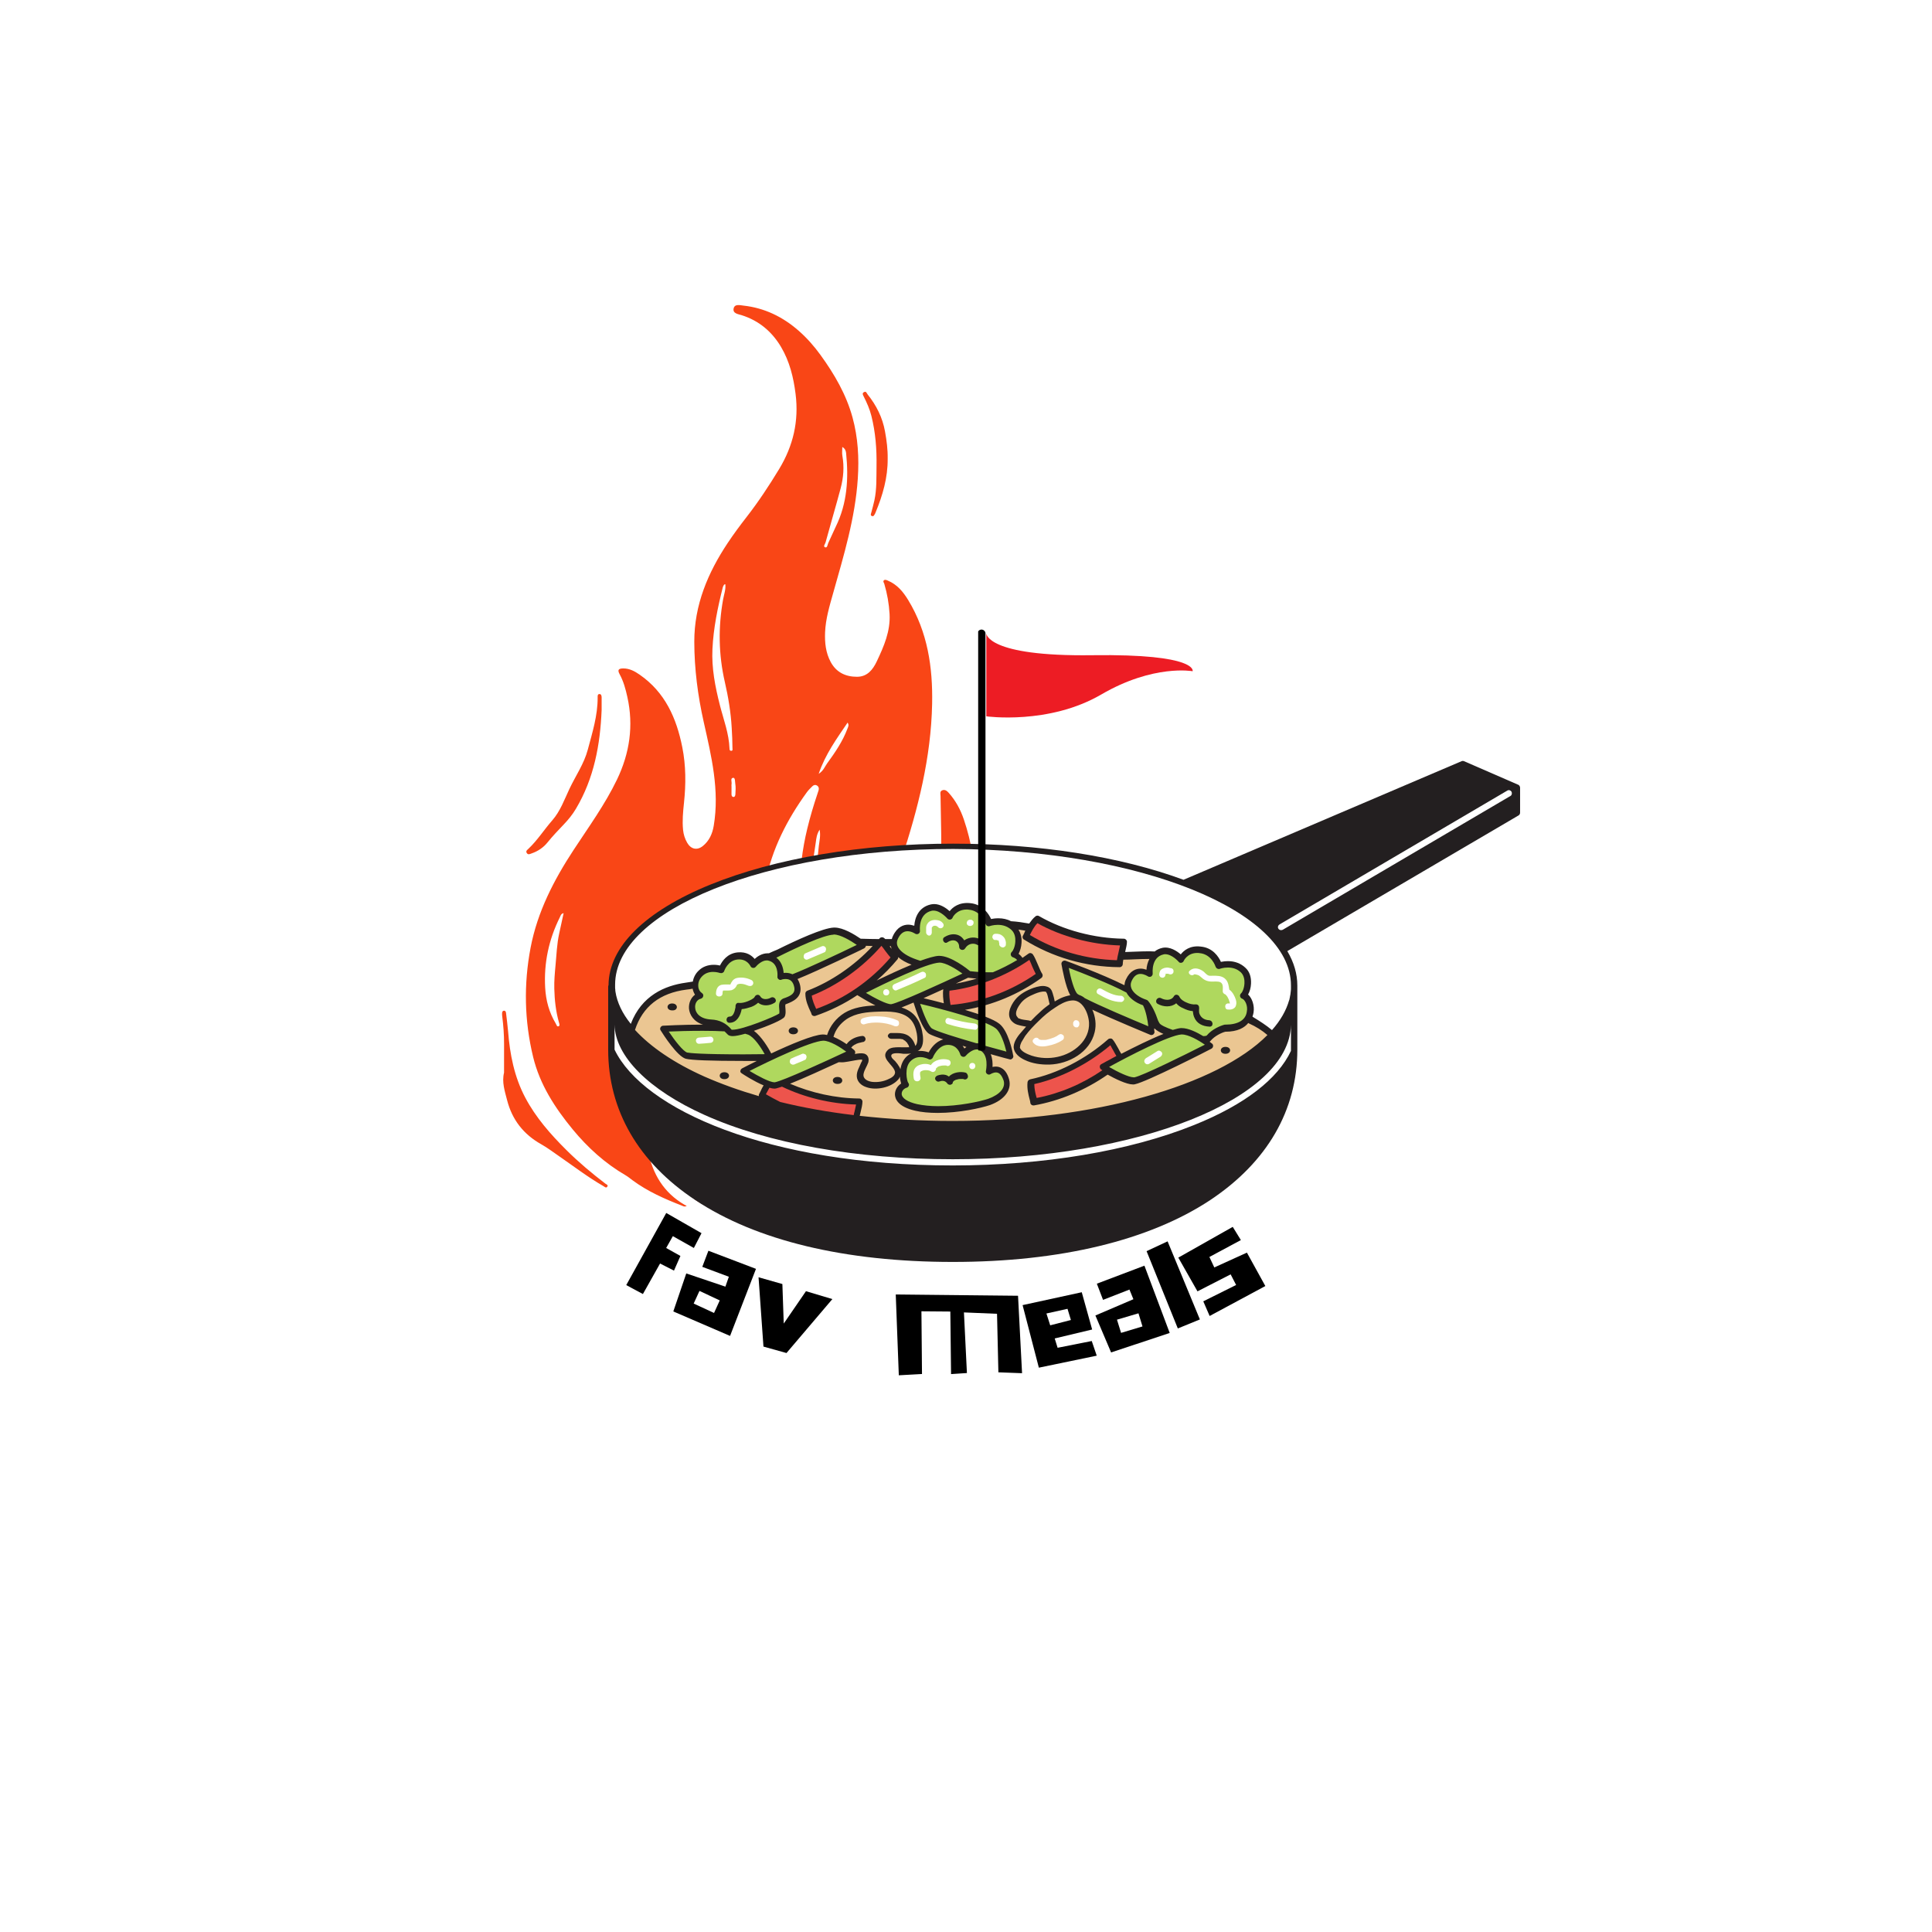 <svg xmlns="http://www.w3.org/2000/svg" xmlns:xlink="http://www.w3.org/1999/xlink" width="500" zoomAndPan="magnify" viewBox="0 0 375 375" height="500" preserveAspectRatio="xMidYMid meet" version="1.0"><defs><g/><clipPath id="119f275826"><path d="M 97.375 59 L 200.875 59 L 200.875 235.902 L 97.375 235.902 Z M 97.375 59 " clip-rule="nonzero"/></clipPath><clipPath id="417f0c3d01"><path d="M 118.047 147.562 L 295.047 147.562 L 295.047 245 L 118.047 245 Z M 118.047 147.562 " clip-rule="nonzero"/></clipPath><clipPath id="a53aa28b91"><path d="M 189.863 122.164 L 192 122.164 L 192 203.914 L 189.863 203.914 Z M 189.863 122.164 " clip-rule="nonzero"/></clipPath><clipPath id="f52dd7befe"><path d="M 191 122.164 L 232 122.164 L 232 140 L 191 140 Z M 191 122.164 " clip-rule="nonzero"/></clipPath></defs><rect x="-37.5" width="450" fill="#ffffff" y="-37.5" height="450" fill-opacity="1"/><rect x="-37.5" width="450" fill="#ffffff" y="-37.5" height="450" fill-opacity="1"/><rect x="-37.5" width="450" fill="#ffffff" y="-37.5" height="450" fill-opacity="1"/><g clip-path="url(#119f275826)"><path fill="#f94616" d="M 135.973 179.965 C 138.125 185.625 136.188 190.664 133.73 195.625 C 131.512 200.102 129.211 204.535 127.477 209.238 C 125.781 213.84 124.895 218.566 125.801 223.391 C 126.629 227.809 128.832 231.527 132.898 233.863 C 133.008 233.926 133.125 233.973 133.293 234.051 C 132.844 234.309 132.613 234.113 132.387 234.023 C 129.016 232.715 125.719 231.262 122.785 229.098 C 122.34 228.77 121.914 228.406 121.438 228.129 C 117.449 225.812 114.082 222.758 111.168 219.223 C 107.719 215.031 104.781 210.52 103.48 205.156 C 101.781 198.137 101.633 191.07 102.984 183.965 C 104.309 176.996 107.496 170.828 111.324 164.992 C 114.266 160.504 117.426 156.16 119.762 151.309 C 122.215 146.195 123.016 140.871 121.766 135.27 C 121.426 133.738 121.031 132.266 120.277 130.879 C 119.82 130.047 120.027 129.75 120.953 129.742 C 122.18 129.73 123.195 130.285 124.164 130.957 C 129.094 134.379 131.309 139.383 132.434 145.047 C 133.148 148.625 133.145 152.211 132.762 155.824 C 132.578 157.566 132.406 159.32 132.582 161.082 C 132.672 161.973 132.938 162.805 133.379 163.574 C 134.098 164.828 135.293 165.113 136.414 164.215 C 137.652 163.219 138.266 161.867 138.535 160.285 C 139.695 153.387 138.078 146.758 136.59 140.133 C 135.438 134.996 134.77 129.816 134.762 124.566 C 134.746 117.449 137.391 111.18 141.266 105.363 C 142.402 103.656 143.625 102.008 144.883 100.391 C 147.207 97.406 149.281 94.262 151.238 91.031 C 153.957 86.535 155.086 81.738 154.422 76.469 C 154.016 73.227 153.254 70.129 151.59 67.324 C 149.82 64.352 147.297 62.23 143.938 61.172 C 143.262 60.961 142.199 60.852 142.395 59.887 C 142.586 58.938 143.656 59.246 144.301 59.316 C 148.398 59.77 151.945 61.496 155.031 64.207 C 156.625 65.605 158.02 67.188 159.266 68.91 C 161.961 72.633 164.254 76.566 165.477 81.031 C 166.539 84.914 166.762 88.867 166.5 92.883 C 165.996 100.539 163.777 107.805 161.715 115.121 C 161.012 117.609 160.254 120.125 160.148 122.742 C 160.07 124.742 160.27 126.711 161.25 128.516 C 162.344 130.523 164.145 131.363 166.336 131.363 C 168.344 131.363 169.418 129.988 170.184 128.371 C 171.562 125.457 172.852 122.523 172.664 119.168 C 172.551 117.176 172.207 115.242 171.645 113.336 C 171.578 113.105 171.32 112.848 171.582 112.629 C 171.801 112.449 172.074 112.59 172.316 112.691 C 174.121 113.438 175.297 114.852 176.273 116.457 C 180.051 122.656 181.066 129.516 180.926 136.609 C 180.719 147.02 178.195 156.988 174.953 166.812 C 173.527 171.129 172.016 175.422 171.039 179.871 C 170.59 181.918 170.375 183.969 171.07 186.031 C 171.523 187.383 172.477 188.184 173.688 188.754 C 174.312 189.051 174.961 188.977 175.574 188.676 C 176.633 188.16 177.41 187.355 177.973 186.324 C 179.668 183.234 180.523 179.848 181.203 176.449 C 182.164 171.641 182.793 166.77 182.688 161.84 C 182.633 159.398 182.59 156.961 182.559 154.52 C 182.555 154.121 182.371 153.609 182.891 153.398 C 183.434 153.184 183.824 153.531 184.16 153.906 C 185.5 155.406 186.441 157.16 187.078 159.043 C 188.586 163.48 189.316 168.086 189.41 172.746 C 189.508 177.676 188.652 182.516 187.227 187.238 C 186.484 189.684 186.094 192.176 186.133 194.727 C 186.152 195.793 186.395 196.785 187.184 197.582 C 188.418 198.832 190.055 198.82 191.199 197.5 C 192.477 196.02 192.883 194.152 193.336 192.332 C 194.195 188.891 193.68 185.566 192.316 182.34 C 192.215 182.102 192.129 181.855 192.066 181.605 C 192 181.336 192.078 181.086 192.293 180.898 C 192.547 180.676 192.773 180.844 193 180.973 C 193.844 181.457 194.457 182.199 194.977 182.969 C 196.102 184.637 197.367 186.227 198.254 188.047 C 200.438 192.523 200.883 197.234 200.117 202.109 C 198.648 211.453 193.973 218.789 186.461 224.484 C 180.582 228.945 174.145 232.312 167.281 234.934 C 166.531 235.219 165.734 235.379 164.949 235.566 C 164.707 235.621 164.344 235.871 164.219 235.418 C 164.117 235.059 164.512 235.09 164.695 234.992 C 168.289 233.008 171.715 230.762 174.824 228.09 C 179.098 224.422 182.234 219.988 183.297 214.332 C 183.777 211.781 183.414 209.25 182.562 206.844 C 181.547 203.977 180.41 201.137 178.551 198.668 C 178.512 198.617 178.484 198.551 178.438 198.508 C 178.043 198.172 177.742 197.41 177.172 197.711 C 176.812 197.902 177.219 198.57 177.332 199.016 C 177.68 200.422 178.133 201.812 178.359 203.234 C 178.754 205.73 177.453 207.547 175.488 208.758 C 173.965 209.699 172.27 209.395 170.723 208.43 C 168.613 207.113 166.984 205.324 165.566 203.32 C 161.609 197.727 158.613 191.645 156.863 185.031 C 154.742 177.023 154.73 168.938 156.688 160.859 C 157.246 158.555 157.918 156.289 158.676 154.047 C 158.746 153.828 158.82 153.617 158.887 153.398 C 159.004 153.008 158.906 152.668 158.562 152.465 C 158.25 152.277 157.918 152.367 157.668 152.621 C 157.301 152.988 156.918 153.352 156.613 153.77 C 152.77 159.074 149.828 164.801 148.562 171.281 C 148.051 173.887 148.16 176.52 148.496 179.141 C 148.73 180.938 148.961 182.742 149.324 184.52 C 149.703 186.383 150.23 188.215 150.715 190.055 C 151.348 192.438 151.297 194.805 150.582 197.156 C 150.094 198.754 149.328 200.117 147.492 200.402 C 145.547 200.703 144.113 199.738 143.121 198.23 C 141.688 196.059 141.102 193.637 141.559 191.02 C 142.289 186.812 139.863 181.973 135.973 179.965 Z M 140.785 113.391 C 140.652 113.441 140.566 113.445 140.543 113.488 C 140.445 113.652 140.336 113.82 140.293 114 C 139.301 117.941 138.477 121.91 138.285 125.98 C 138.105 129.688 138.82 133.297 139.727 136.867 C 140.438 139.664 141.496 142.383 141.598 145.312 C 141.605 145.516 141.629 145.719 141.891 145.73 C 142.27 145.75 142.176 145.441 142.172 145.246 C 142.164 143.918 142.102 142.594 142.023 141.266 C 141.852 138.258 141.363 135.301 140.691 132.387 C 139.465 127.043 139.387 121.707 140.359 116.324 C 140.531 115.375 140.902 114.422 140.785 113.391 Z M 109.398 177.242 C 108.871 177.352 108.816 177.742 108.664 178.047 C 106.523 182.348 105.551 186.879 105.816 191.699 C 105.957 194.211 106.586 196.523 107.875 198.668 C 108.016 198.898 108.086 199.348 108.438 199.195 C 108.715 199.078 108.562 198.703 108.484 198.422 C 107.883 196.297 107.645 194.125 107.59 191.918 C 107.547 190.387 107.688 188.867 107.828 187.355 C 108.023 185.305 108.09 183.23 108.535 181.207 C 108.82 179.902 109.105 178.598 109.398 177.242 Z M 133.484 188.668 C 132.941 189.594 132.578 190.566 131.977 191.441 C 130.16 194.062 128.391 196.711 127.047 199.625 C 125.438 203.125 124.074 206.676 123.863 210.57 C 123.848 210.84 123.688 211.27 124.066 211.316 C 124.488 211.371 124.383 210.93 124.402 210.664 C 124.5 209.273 124.848 207.938 125.328 206.637 C 127.043 202.02 129.5 197.777 131.984 193.547 C 132.871 192.043 133.395 190.418 133.484 188.668 Z M 159.09 161.031 C 158.516 161.926 158.453 162.707 158.344 163.496 C 157.863 166.941 157.156 170.348 157.578 173.887 C 158.012 177.543 158.457 181.156 160.266 184.441 C 160.371 184.637 160.332 185.082 160.711 184.934 C 161.09 184.789 160.762 184.461 160.699 184.277 C 159.785 181.75 159.211 179.16 158.949 176.48 C 158.551 172.371 158.438 168.273 158.938 164.16 C 159.051 163.215 159.312 162.246 159.09 161.031 Z M 163.488 86.758 C 163.488 87.398 163.41 87.945 163.504 88.461 C 163.887 90.605 163.719 92.727 163.164 94.801 C 162.23 98.301 161.195 101.773 160.246 105.27 C 160.168 105.57 159.707 106.078 160.164 106.234 C 160.594 106.379 160.613 105.719 160.766 105.398 C 161.273 104.355 161.707 103.277 162.219 102.234 C 164.453 97.691 164.73 92.875 164.23 87.949 C 164.188 87.539 164.055 87.078 163.488 86.758 Z M 196.438 205.234 C 196.086 205.906 195.754 206.434 195.527 207.004 C 194.562 209.426 193.539 211.809 192.062 213.98 C 191.23 215.207 190.535 216.527 189.496 217.609 C 189.379 217.73 189.156 217.895 189.344 218.098 C 189.512 218.281 189.703 218.141 189.863 218.031 C 189.996 217.941 190.113 217.828 190.23 217.715 C 192.988 215.031 194.957 211.844 196.191 208.211 C 196.492 207.324 196.91 206.387 196.438 205.234 Z M 158.906 150.199 C 159.852 149.586 160.098 148.789 160.555 148.16 C 162.09 146.051 163.566 143.902 164.488 141.434 C 164.617 141.086 164.852 140.754 164.516 140.258 C 162.398 143.398 160.199 146.383 158.906 150.199 Z M 141.988 152.691 C 141.988 153.18 141.992 153.664 141.984 154.152 C 141.98 154.406 142.07 154.652 142.301 154.688 C 142.641 154.738 142.727 154.398 142.738 154.164 C 142.773 153.484 142.832 152.789 142.719 152.129 C 142.652 151.727 142.723 150.926 142.301 150.973 C 141.703 151.039 142.086 151.773 141.992 152.207 C 141.957 152.359 141.984 152.531 141.988 152.691 Z M 98.426 213.535 C 99.406 217.355 101.629 220.188 105.059 222.105 C 106.246 222.773 107.332 223.598 108.453 224.371 C 111.328 226.352 114.098 228.492 117.137 230.23 C 117.363 230.359 117.652 230.688 117.887 230.312 C 118.086 229.996 117.703 229.895 117.512 229.75 C 114.855 227.719 112.293 225.57 109.926 223.211 C 106.855 220.16 104.004 216.918 101.961 213.062 C 99.816 209.02 98.965 204.629 98.613 200.117 C 98.52 198.957 98.352 197.801 98.223 196.645 C 98.195 196.395 98.109 196.176 97.84 196.172 C 97.57 196.172 97.465 196.395 97.457 196.645 C 97.449 196.836 97.453 197.035 97.477 197.227 C 97.707 199.031 97.848 200.836 97.84 202.656 C 97.828 204.504 97.836 206.352 97.836 208.199 C 97.383 210.055 97.977 211.777 98.426 213.535 Z M 116.777 135.367 C 116.773 135.062 116.703 134.707 116.352 134.715 C 115.965 134.723 116.004 135.102 116.004 135.391 C 116.02 138.891 114.973 142.191 114.086 145.523 C 113.359 148.266 111.715 150.598 110.523 153.129 C 109.535 155.227 108.75 157.453 107.195 159.23 C 105.613 161.035 104.328 163.086 102.57 164.746 C 102.352 164.953 102.004 165.168 102.238 165.559 C 102.5 165.992 102.875 165.754 103.191 165.645 C 104.406 165.223 105.461 164.523 106.262 163.527 C 107.266 162.285 108.363 161.137 109.465 159.984 C 110.336 159.07 111.133 158.086 111.781 156.992 C 115.305 151.082 116.5 144.559 116.777 137.805 C 116.777 136.992 116.785 136.18 116.777 135.367 Z M 137.73 233.648 C 135.727 232.516 134.719 230.574 133.664 228.668 C 132.121 225.879 131.184 222.906 131.082 219.719 C 130.934 215.184 131.809 210.773 132.887 206.395 C 132.984 206 133.16 205.551 132.707 205.383 C 132.277 205.219 132.156 205.727 131.996 206.023 C 131.117 207.617 130.695 209.387 130.113 211.09 C 128.871 214.719 127.953 218.379 128.684 222.285 C 129.496 226.629 131.41 230.27 135.02 232.926 C 135.855 233.539 136.746 233.988 137.887 233.965 C 137.812 233.805 137.797 233.684 137.73 233.648 Z M 171.777 83.727 C 171.289 81.031 170.105 78.676 168.402 76.555 C 168.211 76.312 168.145 75.883 167.703 76.109 C 167.277 76.328 167.504 76.672 167.641 76.945 C 168.25 78.156 168.805 79.398 169.133 80.711 C 169.934 83.902 170.191 87.152 170.133 90.438 C 170.094 92.676 170.199 94.918 169.719 97.125 C 169.547 97.91 169.328 98.688 169.125 99.465 C 169.062 99.711 168.895 100.012 169.211 100.152 C 169.578 100.32 169.688 99.953 169.836 99.719 C 169.887 99.641 169.918 99.543 169.953 99.453 C 171.34 96.117 172.328 92.691 172.297 89.039 C 172.328 87.246 172.098 85.484 171.777 83.727 Z M 168.934 209.293 C 168.387 208.836 167.844 208.375 167.273 207.945 C 164.52 205.887 162.652 203.141 161.219 200.078 C 160.566 198.684 160.039 197.227 159.125 195.965 C 158.98 195.762 158.852 195.438 158.539 195.586 C 158.246 195.727 158.332 196.059 158.449 196.27 C 159.219 197.652 159.297 199.23 159.773 200.695 C 160.629 203.324 161.758 205.789 164.195 207.352 C 165.664 208.289 167.352 208.863 168.695 210.016 C 168.824 210.121 168.973 210.207 169.125 210.062 C 169.211 209.984 169.27 209.871 169.348 209.766 C 169.188 209.582 169.078 209.414 168.934 209.293 Z M 192.969 174.824 C 192.977 175.66 192.906 176.508 193.168 177.328 C 193.281 177.688 193.508 178.008 193.879 178.004 C 194.227 178 194.246 177.586 194.312 177.324 C 194.539 176.414 194.695 175.488 194.574 174.543 C 194.262 172.102 194.207 169.652 194.391 167.195 C 194.41 166.91 194.508 166.547 194.117 166.484 C 193.672 166.414 193.66 166.84 193.562 167.133 C 192.91 169.066 192.914 171.066 192.969 173.074 C 192.969 173.656 192.965 174.238 192.969 174.824 Z M 136.039 196.012 C 135.562 195.941 135.617 196.539 135.496 196.883 C 135.164 197.82 134.828 198.762 134.477 199.695 C 134.141 200.598 133.777 201.492 133.434 202.395 C 133.352 202.613 133.324 202.855 133.531 203.02 C 133.754 203.195 133.887 202.992 134 202.848 C 135.309 201.121 136.234 199.234 136.32 196.93 C 136.203 196.676 136.547 196.086 136.039 196.012 Z M 136.039 196.012 " fill-opacity="1" fill-rule="nonzero"/></g><g clip-path="url(#417f0c3d01)"><path fill="#231f20" d="M 295.047 152.887 L 295.047 157.734 C 295.047 157.949 294.941 158.16 294.762 158.266 L 249.867 184.609 C 251.141 186.77 251.812 189 251.812 191.301 C 251.812 191.336 251.812 191.406 251.812 191.441 C 251.812 191.441 251.812 191.441 251.812 191.48 L 251.812 203.73 C 251.812 215.484 245.973 225.574 234.891 232.941 C 223.062 240.766 205.785 244.941 184.965 244.941 C 184.965 244.941 184.93 244.941 184.93 244.941 C 184.93 244.941 184.895 244.941 184.895 244.941 C 164.039 244.941 146.797 240.801 134.969 232.941 C 123.887 225.609 118.047 215.484 118.047 203.73 L 118.047 191.48 C 118.047 191.371 118.082 191.301 118.117 191.23 C 118.152 183.797 125.199 176.855 137.91 171.688 C 150.48 166.59 167.227 163.754 185 163.754 C 201.676 163.754 217.434 166.234 229.719 170.766 L 283.68 147.75 C 283.82 147.68 284 147.68 284.176 147.75 L 294.762 152.355 C 294.867 152.426 295.047 152.637 295.047 152.887 Z M 295.047 152.887 " fill-opacity="1" fill-rule="nonzero"/></g><path fill="#afd85e" d="M 196.613 185.812 C 196.402 185.742 196.227 185.566 196.191 185.316 C 196.152 185.105 196.262 184.859 196.438 184.715 C 196.578 184.609 197.039 183.797 197.074 182.699 C 197.109 182.062 197.004 181.176 196.367 180.539 C 195.66 179.867 194.773 179.512 193.676 179.512 C 192.789 179.512 192.082 179.758 192.082 179.758 C 191.941 179.828 191.762 179.793 191.621 179.723 C 191.48 179.652 191.375 179.512 191.305 179.371 C 191.27 179.262 190.453 176.785 188.082 176.574 C 187.902 176.539 187.762 176.539 187.621 176.539 C 185.637 176.539 184.895 178.059 184.895 178.129 C 184.824 178.309 184.648 178.449 184.434 178.484 C 184.223 178.52 184.008 178.449 183.867 178.273 C 183.867 178.273 182.559 176.75 181.211 176.75 C 181.07 176.75 180.965 176.75 180.824 176.785 C 178.203 177.387 178.559 180.539 178.559 180.645 C 178.594 180.891 178.484 181.105 178.273 181.246 C 178.062 181.352 177.812 181.352 177.602 181.211 C 177.602 181.211 176.93 180.75 176.148 180.75 C 175.371 180.75 174.734 181.246 174.273 182.238 C 174.059 182.699 174.023 183.16 174.203 183.617 C 174.555 184.504 175.688 185.391 177.316 186.027 C 177.707 186.168 178.133 186.344 178.629 186.488 C 180.113 185.957 181.391 185.566 182.203 185.531 L 182.309 185.531 C 184.613 185.531 187.832 188.113 188.293 188.504 C 189.496 188.645 190.703 188.719 191.836 188.719 C 192.117 188.719 192.438 188.719 192.719 188.719 C 194.348 188.043 195.941 187.23 197.43 186.344 C 197.25 186.133 196.969 185.922 196.613 185.812 Z M 189.711 183.406 C 188.859 182.91 187.832 183.23 187.336 184.078 C 187.02 184.609 186.168 184.398 186.168 183.762 C 186.168 183.23 185.922 182.805 185.426 182.59 C 184.895 182.414 184.328 182.59 183.867 182.91 C 183.266 183.336 182.664 182.238 183.336 181.883 C 184.188 181.352 185.215 181.141 186.133 181.566 C 186.594 181.777 186.914 182.133 187.16 182.52 C 188.082 181.883 189.32 181.777 190.312 182.344 C 190.984 182.734 190.383 183.762 189.711 183.406 Z M 161.844 181.387 C 163.121 181.387 165.066 182.555 166.305 183.406 C 162.977 185.035 156.711 187.973 153.809 189.105 C 153.418 188.93 152.992 188.824 152.496 188.824 C 152.355 188.824 152.215 188.824 152.109 188.859 C 152.035 187.867 151.684 186.629 150.691 185.883 C 154.691 183.867 159.863 181.492 161.738 181.422 Z M 148.426 204.613 C 147.504 204.613 146.02 204.648 144.355 204.648 C 136.105 204.648 133.91 204.402 133.379 204.297 C 132.633 204.082 131.004 202.031 129.801 200.223 C 131.184 200.152 133.766 200.082 136.422 200.082 C 138.121 200.082 139.504 200.117 140.637 200.188 C 140.812 200.367 140.988 200.543 141.168 200.719 C 141.484 201.109 142.051 201.109 142.23 201.109 C 142.762 201.109 143.609 200.934 144.637 200.648 C 144.883 200.719 145.062 200.789 145.203 200.824 C 146.371 201.285 147.684 203.27 148.426 204.613 Z M 159.793 201.996 C 161.066 201.996 163.047 203.234 164.254 204.117 C 160.25 205.996 152 209.785 150.406 210.066 C 150.371 210.066 150.336 210.066 150.301 210.066 C 149.383 210.066 147.152 208.863 145.488 207.871 C 149.383 205.891 157.348 202.102 159.793 201.996 Z M 186.809 188.965 C 182.805 190.84 174.555 194.629 172.996 194.914 C 172.184 194.984 169.812 193.746 168.078 192.719 C 171.973 190.734 179.902 186.945 182.344 186.84 C 183.586 186.84 185.566 188.078 186.809 188.965 Z M 195.34 204.117 C 194.137 203.801 192.613 203.375 190.949 202.914 C 190.773 202.809 190.594 202.738 190.418 202.668 C 190.137 202.562 189.852 202.488 189.57 202.488 C 189.531 202.488 189.531 202.488 189.496 202.488 C 185.711 201.395 181.812 200.188 180.93 199.656 C 180.258 199.27 179.266 196.859 178.594 194.844 C 182.805 195.832 191.375 198.102 193.25 199.586 C 194.242 200.332 194.984 202.633 195.34 204.117 Z M 222.887 199.199 C 219.559 197.816 213.434 195.23 210.566 193.746 C 210.246 193.461 209.855 193.25 209.434 193.109 C 209.324 193.035 209.219 192.965 209.148 192.93 C 208.547 192.434 207.84 189.957 207.449 187.867 C 210.352 188.965 215.414 190.949 218.637 192.648 C 219.203 193.711 220.336 194.594 221.859 195.125 C 222.426 196.258 222.746 197.957 222.887 199.199 Z M 138.051 197.887 C 139.645 197.957 140.953 198.594 142.016 199.871 C 142.051 199.871 142.121 199.871 142.195 199.871 C 144.211 199.871 150.445 197.285 151.258 196.719 C 151.293 196.543 151.293 196.152 151.258 195.941 C 151.188 195.23 151.117 194.383 151.824 193.922 C 152 193.816 152.18 193.746 152.426 193.676 C 153.559 193.25 154.41 192.789 154.16 191.586 C 153.949 190.559 153.418 190.027 152.496 190.027 C 152.035 190.027 151.684 190.133 151.684 190.168 C 151.469 190.238 151.258 190.203 151.117 190.062 C 150.938 189.922 150.867 189.742 150.902 189.531 C 150.902 189.426 151.152 186.91 149.133 186.449 C 149.027 186.414 148.922 186.414 148.816 186.414 C 147.895 186.414 146.973 187.301 146.691 187.656 C 146.547 187.832 146.336 187.902 146.125 187.867 C 145.91 187.832 145.734 187.691 145.664 187.512 C 145.629 187.477 144.992 186.062 143.148 186.238 C 141.238 186.449 140.602 188.398 140.566 188.469 C 140.531 188.645 140.387 188.754 140.246 188.824 C 140.105 188.895 139.926 188.895 139.75 188.859 C 139.75 188.859 139.148 188.645 138.406 188.645 C 137.555 188.645 136.848 188.93 136.316 189.461 C 135.75 190.027 135.465 190.734 135.539 191.48 C 135.574 192.047 135.855 192.504 136.246 192.754 C 136.457 192.895 136.562 193.145 136.492 193.355 C 136.457 193.602 136.246 193.781 136.031 193.852 C 135.324 193.992 134.828 194.773 134.934 195.656 C 135.008 196.648 135.891 197.781 138.051 197.887 Z M 141.629 197.32 C 142.16 197.32 142.406 196.789 142.582 196.293 C 142.652 196.047 142.688 195.762 142.762 195.516 C 142.762 195.48 142.762 195.445 142.762 195.41 C 142.762 195.375 142.762 195.375 142.762 195.34 C 142.762 195.34 142.762 195.301 142.762 195.266 C 142.762 194.949 143.008 194.594 143.363 194.664 C 143.965 194.734 144.566 194.559 145.133 194.348 C 145.559 194.168 146.301 193.852 146.477 193.496 C 146.656 193.07 147.258 192.895 147.574 193.391 C 148 194.133 149.027 193.992 149.629 193.637 C 150.371 193.285 150.977 194.312 150.301 194.664 C 149.312 195.266 148.035 195.34 147.152 194.629 C 146.762 194.984 146.301 195.266 145.805 195.445 C 145.238 195.621 144.602 195.832 143.965 195.871 C 143.715 197.145 143.043 198.488 141.629 198.523 C 140.812 198.559 140.812 197.32 141.629 197.32 Z M 193.32 208.156 C 192.789 208.156 192.293 208.473 192.293 208.473 C 192.082 208.617 191.836 208.617 191.621 208.473 C 191.41 208.332 191.305 208.086 191.375 207.836 C 191.375 207.801 192.082 204.508 189.992 203.766 C 189.852 203.695 189.711 203.695 189.57 203.695 C 188.719 203.695 187.727 204.578 187.445 204.934 C 187.301 205.109 187.055 205.18 186.844 205.109 C 186.629 205.039 186.453 204.898 186.383 204.648 C 186.348 204.578 185.887 202.809 184.008 202.809 C 182.027 202.809 181.07 205.25 181.07 205.25 C 181 205.43 180.859 205.535 180.715 205.605 C 180.539 205.676 180.363 205.641 180.223 205.57 C 180.223 205.57 179.512 205.18 178.629 205.18 C 177.918 205.18 177.316 205.43 176.785 205.926 C 175.477 207.129 176.008 209.82 176.289 210.172 C 176.434 210.352 176.469 210.562 176.398 210.738 C 176.324 210.918 176.184 211.094 175.973 211.129 C 175.477 211.27 175.016 211.73 175.016 212.297 C 175.016 213.148 176.148 213.891 178.027 214.316 C 179.195 214.562 180.574 214.707 182.098 214.707 C 186.098 214.707 190.207 213.82 191.871 213.254 C 194.102 212.438 195.199 211.129 194.809 209.75 C 194.453 208.723 193.996 208.156 193.32 208.156 Z M 187.867 209.074 C 187.797 209.395 187.445 209.605 187.125 209.5 C 187.055 209.5 187.02 209.43 186.949 209.43 C 186.949 209.43 186.914 209.43 186.879 209.43 C 186.844 209.43 186.844 209.43 186.809 209.43 C 186.699 209.43 186.594 209.43 186.523 209.43 C 186.168 209.43 186.098 209.43 185.746 209.535 C 185.637 209.535 185.566 209.605 185.496 209.605 C 185.461 209.605 185.461 209.605 185.461 209.605 C 185.391 209.676 185.355 209.676 185.285 209.715 C 185.215 209.715 185.035 209.82 185.18 209.785 C 185.105 209.855 185.105 209.855 185.07 209.891 C 185.035 209.926 185.035 209.926 185.035 209.926 C 185 209.926 184.965 209.996 184.965 209.996 C 184.965 209.996 184.965 209.996 185 209.961 C 184.965 209.996 184.965 209.996 184.965 209.996 C 184.93 210.031 184.93 210.102 184.93 210.137 C 184.93 210.387 184.684 210.492 184.434 210.562 C 184.188 210.562 183.938 210.457 183.832 210.246 C 183.406 209.715 182.875 209.715 182.273 209.926 C 181.957 210.031 181.602 209.75 181.531 209.5 C 181.426 209.184 181.637 208.898 181.957 208.758 C 182.488 208.582 183.055 208.508 183.586 208.652 C 183.797 208.723 184.008 208.828 184.188 208.969 C 184.93 208.121 186.523 207.906 187.516 208.227 C 187.762 208.402 187.941 208.793 187.867 209.074 Z M 241.121 193.852 C 240.91 193.781 240.73 193.602 240.695 193.355 C 240.66 193.145 240.766 192.895 240.945 192.754 C 241.086 192.648 241.512 191.867 241.547 190.84 C 241.582 190.238 241.477 189.355 240.875 188.754 C 240.199 188.113 239.352 187.797 238.324 187.797 C 237.438 187.797 236.766 188.043 236.766 188.043 C 236.625 188.113 236.449 188.078 236.27 188.008 C 236.129 187.938 236.023 187.797 235.953 187.656 C 235.918 187.547 235.172 185.211 232.836 185 C 232.66 184.965 232.516 184.965 232.375 184.965 C 230.465 184.965 229.754 186.488 229.754 186.523 C 229.684 186.699 229.508 186.84 229.297 186.875 C 229.082 186.91 228.871 186.84 228.766 186.664 C 228.766 186.664 227.488 185.211 226.18 185.211 C 226.074 185.211 225.969 185.211 225.859 185.246 C 223.418 185.777 223.734 188.824 223.734 188.93 C 223.773 189.176 223.629 189.391 223.453 189.531 C 223.242 189.637 222.992 189.637 222.781 189.496 C 222.781 189.496 222.109 189.035 221.363 189.035 C 220.621 189.035 220.055 189.496 219.629 190.453 C 219.418 190.914 219.418 191.406 219.629 191.902 C 220.02 192.789 221.117 193.602 222.531 194.062 C 222.637 194.098 222.746 194.168 222.816 194.242 C 223.594 195.16 224.23 196.473 224.797 198.137 C 224.871 198.242 224.941 198.383 225.047 198.594 C 225.258 198.949 226.285 199.445 227.633 199.906 C 228.234 199.727 228.801 199.586 229.188 199.551 C 229.258 199.551 229.332 199.551 229.367 199.551 C 230.676 199.551 232.305 200.367 233.543 201.109 C 234.074 201.109 234.215 201.004 234.215 201.004 C 235.277 199.727 236.977 199.055 237.723 198.879 C 237.758 198.879 237.828 198.879 237.863 198.879 C 240.309 198.879 241.793 197.992 242.008 196.363 C 242.254 195.16 241.617 194.027 241.121 193.852 Z M 234.746 199.27 C 233.402 199.199 232.27 198.668 231.773 197.391 C 231.633 197.039 231.562 196.648 231.527 196.258 C 230.852 196.223 230.215 195.977 229.648 195.691 C 229.117 195.48 228.656 195.16 228.305 194.734 C 227.312 195.551 225.824 195.48 224.691 194.844 C 224.02 194.418 224.621 193.391 225.363 193.746 C 226.145 194.168 227.312 194.277 227.844 193.391 C 228.09 192.895 228.766 193.035 228.941 193.496 C 229.188 194.027 229.863 194.418 230.32 194.594 C 230.852 194.844 231.527 195.02 232.129 194.949 C 232.625 194.949 232.801 195.375 232.73 195.727 C 232.801 195.41 232.73 195.906 232.73 196.047 C 232.73 196.398 232.73 196.543 232.836 196.824 C 233.156 197.605 233.863 197.992 234.711 198.027 C 235.562 198.137 235.562 199.34 234.746 199.27 Z M 229.402 200.789 C 230.676 200.789 232.66 201.922 233.863 202.773 C 229.898 204.793 221.789 208.793 220.195 209.109 C 220.16 209.109 220.125 209.109 220.055 209.109 C 219.098 209.109 216.902 208.051 215.273 207.094 C 219.062 205.004 226.887 200.969 229.297 200.789 Z M 229.402 200.789 " fill-opacity="1" fill-rule="nonzero"/><path fill="#ebc692" d="M 172.855 183.902 C 172.785 183.832 172.715 183.727 172.68 183.652 C 172.75 183.652 172.855 183.652 172.926 183.652 C 172.961 183.832 172.996 184.008 173.07 184.184 C 172.996 184.078 172.926 183.973 172.855 183.902 Z M 176.895 187.23 C 175.867 186.84 174.98 186.344 174.344 185.777 C 174.344 185.922 174.309 186.098 174.203 186.203 C 172.961 187.691 171.617 189.07 170.164 190.309 C 172.148 189.355 174.66 188.188 176.965 187.23 C 176.895 187.266 176.895 187.23 176.895 187.23 Z M 159.684 200.789 C 157.809 200.863 153.383 202.738 149.699 204.473 C 149.168 203.445 147.824 201.18 146.336 200.082 C 149.062 199.16 152 197.922 152.285 197.355 C 152.531 196.93 152.496 196.363 152.461 195.832 C 152.426 195.586 152.391 195.09 152.461 194.949 C 152.566 194.914 152.676 194.844 152.816 194.809 C 153.773 194.418 155.754 193.676 155.328 191.371 C 155.223 190.84 155.047 190.418 154.797 190.027 C 159.012 188.328 167.297 184.293 167.723 184.078 C 167.898 183.973 168.039 183.797 168.078 183.582 C 168.5 183.582 168.961 183.617 169.387 183.617 C 165.844 187.441 161.277 190.559 156.711 192.293 C 156.461 192.398 156.32 192.613 156.32 192.859 C 156.32 194.203 156.922 195.48 157.277 196.258 C 157.383 196.438 157.488 196.684 157.488 196.754 C 157.523 196.93 157.633 197.074 157.773 197.145 C 157.879 197.18 157.949 197.215 158.055 197.215 C 158.125 197.215 158.199 197.215 158.27 197.18 C 161.137 196.188 163.898 194.844 166.414 193.145 C 166.414 193.145 166.449 193.18 166.449 193.18 C 166.73 193.355 168.324 194.348 169.918 195.16 C 167.828 195.23 165.633 195.551 163.898 196.613 C 162.27 197.641 161.102 199.125 160.535 200.898 C 160.25 200.824 160.004 200.789 159.719 200.789 Z M 153.984 199.41 C 152.781 199.41 152.781 200.754 153.984 200.754 C 155.188 200.754 155.188 199.41 153.984 199.41 Z M 246.008 200.898 C 236.375 210.633 212.582 217.574 184.895 217.574 C 178.664 217.574 172.645 217.219 166.871 216.582 C 166.906 216.406 166.98 216.191 167.016 215.98 C 167.227 215.164 167.402 214.352 167.402 213.82 C 167.402 213.5 167.121 213.219 166.801 213.219 C 162.199 213.184 157.453 212.121 153.348 210.352 C 156.109 209.254 160.109 207.41 162.801 206.172 C 163.227 206.207 163.652 206.207 164.074 206.137 C 164.926 206.031 165.773 205.82 166.625 205.711 C 166.801 205.711 167.297 205.605 167.402 205.711 C 167.473 205.781 167.332 205.641 167.332 205.711 C 167.402 205.891 167.227 206.137 167.156 206.242 C 166.801 207.164 166.234 207.941 166.305 208.969 C 166.375 209.996 167.227 210.738 168.184 211.023 C 170.059 211.695 172.961 211.094 174.309 209.57 C 174.484 209.395 174.59 209.184 174.66 208.969 C 174.699 209.465 174.805 209.926 174.91 210.316 C 174.203 210.773 173.707 211.555 173.707 212.402 C 173.707 213.254 174.238 214.812 177.637 215.59 C 178.875 215.875 180.363 216.016 181.992 216.016 C 186.168 216.016 190.348 215.094 192.152 214.492 C 194.984 213.465 196.402 211.555 195.871 209.535 C 195.27 207.34 193.996 207.023 193.285 207.023 C 193.074 207.023 192.824 207.059 192.648 207.094 C 192.684 206.387 192.648 205.465 192.293 204.613 C 194.277 205.18 195.766 205.57 195.941 205.605 C 195.977 205.605 196.047 205.641 196.082 205.641 C 196.402 205.641 196.684 205.359 196.684 205.039 C 196.684 204.969 196.684 204.898 196.648 204.828 C 196.508 203.977 195.695 200.047 193.957 198.703 C 192.898 197.852 190.172 196.859 187.301 196.012 C 192.613 195.125 197.676 193.035 202.137 189.816 C 202.387 189.637 202.457 189.285 202.281 189 C 202.031 188.645 201.75 187.938 201.465 187.266 C 201.109 186.449 200.793 185.672 200.473 185.246 C 200.367 185.105 200.227 185.035 200.086 185 C 199.906 184.965 199.766 185 199.625 185.105 C 199.234 185.391 198.844 185.637 198.457 185.922 C 198.277 185.637 197.996 185.352 197.711 185.141 C 197.996 184.574 198.242 183.797 198.277 183.016 C 198.348 182.023 198.137 181.141 197.676 180.434 C 198.137 180.504 198.598 180.574 199.023 180.645 C 198.953 180.785 198.879 180.891 198.844 181.035 C 198.738 181.246 198.633 181.457 198.598 181.531 C 198.492 181.672 198.457 181.848 198.492 181.988 C 198.527 182.168 198.633 182.309 198.773 182.379 C 204.297 185.812 210.707 187.691 217.328 187.727 C 217.504 187.727 217.645 187.656 217.754 187.547 C 217.859 187.441 217.93 187.266 217.93 187.125 C 217.93 186.91 217.965 186.629 218.035 186.273 C 218.777 186.273 219.523 186.238 220.266 186.203 C 221.152 186.168 222.109 186.133 222.992 186.133 C 223.027 186.133 223.062 186.133 223.098 186.133 C 222.746 186.805 222.566 187.547 222.531 188.223 C 222.215 188.113 221.824 188.008 221.398 188.008 C 220.551 188.008 219.348 188.363 218.531 190.133 C 218.355 190.488 218.285 190.875 218.25 191.23 C 213.715 188.965 207.238 186.629 206.848 186.488 C 206.633 186.414 206.422 186.449 206.246 186.594 C 206.066 186.734 205.996 186.945 206.031 187.16 C 206.176 187.938 206.777 191.406 207.73 193.18 C 207.094 193.285 206.457 193.496 205.891 193.746 C 205.5 193.922 205.113 194.168 204.723 194.383 C 204.617 193.852 204.512 193.355 204.332 192.824 C 204.156 192.152 203.836 191.656 203.129 191.48 C 202.352 191.23 201.43 191.48 200.652 191.727 C 199.27 192.223 197.926 192.93 197.004 194.098 C 196.082 195.266 195.199 197.25 196.578 198.383 C 197.109 198.879 197.746 198.984 198.383 199.125 C 198.633 199.16 198.879 199.234 199.164 199.27 C 198.914 199.551 198.703 199.801 198.457 200.082 C 197.711 200.898 196.828 201.996 196.758 203.094 C 196.758 203.129 196.758 203.199 196.758 203.234 C 196.758 203.27 196.758 203.34 196.758 203.375 C 196.898 204.508 197.891 205.25 198.844 205.711 C 200.367 206.457 202.066 206.668 203.695 206.633 C 207.449 206.527 211.555 204.262 212.477 200.332 C 212.832 198.879 212.617 197.32 212.016 195.977 C 216.371 198.027 222.887 200.684 223.277 200.863 C 223.348 200.898 223.418 200.898 223.488 200.898 C 223.844 200.898 224.09 200.613 224.09 200.297 C 224.09 200.223 224.09 200.188 224.055 200.152 C 224.055 200.047 224.02 199.836 224.02 199.621 C 224.055 199.656 224.09 199.656 224.125 199.656 C 224.48 200.012 225.082 200.367 225.824 200.684 C 223.312 201.676 220.125 203.27 217.645 204.543 C 217.434 204.227 217.223 203.836 217.043 203.48 C 216.656 202.809 216.301 202.137 215.98 201.781 C 215.875 201.641 215.734 201.57 215.559 201.57 C 215.379 201.57 215.238 201.605 215.098 201.711 C 210.742 205.57 205.219 208.402 199.941 209.5 C 199.695 209.57 199.48 209.785 199.445 210.031 C 199.305 211.27 199.625 212.512 199.836 213.324 C 199.906 213.574 199.977 213.855 199.977 213.961 C 199.977 214.141 200.051 214.316 200.191 214.422 C 200.297 214.527 200.438 214.562 200.578 214.562 C 200.617 214.562 200.652 214.562 200.688 214.562 C 205.715 213.68 210.672 211.59 214.992 208.582 C 216.441 209.395 218.672 210.492 219.914 210.492 C 220.055 210.492 220.16 210.492 220.266 210.457 C 222.496 210.031 234.641 203.836 235.137 203.551 C 235.312 203.445 235.457 203.27 235.457 203.059 C 235.492 202.844 235.387 202.633 235.207 202.527 C 235.172 202.488 235.031 202.383 234.785 202.207 C 234.855 202.137 234.961 202.066 234.996 201.996 C 235.773 201.074 237.121 200.438 237.828 200.258 C 240.27 200.258 241.582 199.445 242.289 198.559 C 242.324 198.594 242.359 198.594 242.395 198.633 C 243.812 199.27 244.98 200.012 246.008 200.898 Z M 162.555 209.039 C 161.348 209.039 161.348 210.387 162.555 210.387 C 163.793 210.422 163.793 209.039 162.555 209.039 Z M 237.863 203.199 C 236.66 203.199 236.66 204.543 237.863 204.543 C 239.066 204.543 239.066 203.199 237.863 203.199 Z M 187.902 189.777 C 187.48 189.992 186.629 190.383 185.531 190.914 C 186.879 190.664 188.223 190.348 189.57 189.957 C 189 189.887 188.473 189.852 187.902 189.777 Z M 172.996 204.863 C 172.926 205.289 173.492 205.711 173.742 205.961 C 174.059 206.312 174.344 206.703 174.59 207.129 C 174.66 207.27 174.734 207.41 174.77 207.555 C 174.91 206.633 175.266 205.746 175.938 205.109 C 176.219 204.828 176.539 204.613 176.855 204.473 C 176.363 204.543 175.832 204.543 175.371 204.543 C 174.91 204.473 173.105 204.191 172.996 204.863 Z M 177.953 197.641 C 178.629 198.594 178.98 199.836 179.125 201.039 C 179.23 201.996 179.195 203.27 178.344 203.871 C 178.273 203.941 178.168 203.977 178.098 204.012 C 178.273 203.977 178.449 203.977 178.629 203.977 C 179.266 203.977 179.832 204.117 180.258 204.262 C 180.68 203.48 181.566 202.172 183.09 201.746 C 181.812 201.32 180.824 200.934 180.363 200.684 C 179.051 199.906 177.777 196.082 177.316 194.594 C 176.434 194.949 175.652 195.301 174.98 195.551 C 176.113 195.906 177.246 196.543 177.953 197.641 Z M 186.844 202.984 C 186.984 203.164 187.09 203.34 187.195 203.516 C 187.301 203.41 187.445 203.305 187.586 203.234 C 187.336 203.129 187.09 203.059 186.844 202.984 Z M 143.965 208.332 C 144.281 208.543 146.336 209.891 148.215 210.668 C 147.965 211.059 147.789 211.449 147.645 211.766 C 147.539 211.98 147.434 212.191 147.398 212.262 C 147.293 212.402 147.258 212.582 147.293 212.723 C 147.293 212.758 147.293 212.758 147.293 212.758 C 143.504 211.66 139.965 210.387 136.742 208.969 C 130.863 206.348 126.262 203.199 123.25 199.906 C 124.738 195.375 128.066 192.754 133.234 192.082 C 133.625 192.047 134.051 191.973 134.441 191.902 C 134.512 192.328 134.688 192.719 134.898 193.07 C 134.121 193.637 133.66 194.664 133.73 195.762 C 133.836 196.93 134.617 198.312 136.457 198.879 C 136.457 198.879 136.457 198.879 136.422 198.879 C 132.457 198.879 128.738 199.09 128.703 199.09 C 128.492 199.09 128.312 199.234 128.207 199.41 C 128.102 199.586 128.102 199.836 128.242 200.012 C 128.773 200.863 131.43 205.004 133.094 205.5 C 134.191 205.781 137.98 205.926 144.391 205.926 C 145.309 205.926 146.16 205.926 146.902 205.926 C 145.309 206.703 144.176 207.305 144.035 207.375 C 143.859 207.484 143.715 207.66 143.715 207.871 C 143.645 208.012 143.75 208.191 143.965 208.332 Z M 130.473 196.117 C 131.68 196.188 131.68 194.773 130.473 194.773 C 129.27 194.773 129.27 196.117 130.473 196.117 Z M 140.602 208.121 C 139.398 208.121 139.398 209.465 140.602 209.465 C 141.805 209.465 141.805 208.121 140.602 208.121 Z M 183.09 192.012 C 181.852 192.578 180.539 193.18 179.266 193.746 C 180.258 193.992 181.637 194.312 183.195 194.734 C 183.09 193.992 182.949 193 183.09 192.012 Z M 177.953 200.613 C 177.777 199.656 177.422 198.559 176.68 197.816 C 175.156 196.258 172.43 196.293 170.449 196.363 C 168.324 196.438 166.164 196.613 164.324 197.816 C 163.047 198.703 162.164 199.871 161.773 201.25 C 162.695 201.641 163.613 202.172 164.324 202.668 C 164.996 201.711 166.199 201.18 167.402 201.074 C 167.758 201.074 168.004 201.395 168.004 201.676 C 168.004 202.031 167.688 202.277 167.402 202.277 C 167.402 202.277 167.367 202.277 167.367 202.277 C 167.367 202.277 167.367 202.277 167.332 202.277 L 167.262 202.277 C 167.191 202.348 167.156 202.348 167.086 202.348 C 166.766 202.418 166.555 202.453 166.234 202.598 L 166.27 202.598 C 166.305 202.598 166.34 202.562 166.27 202.598 C 166.234 202.598 166.199 202.633 166.234 202.598 C 166.164 202.598 166.164 202.668 166.129 202.668 C 166.023 202.738 165.953 202.738 165.883 202.773 C 165.809 202.844 165.703 202.879 165.633 202.949 C 165.562 202.949 165.562 203.02 165.527 203.02 C 165.457 203.094 165.422 203.129 165.352 203.199 C 165.316 203.234 165.316 203.234 165.277 203.27 C 165.352 203.199 165.352 203.27 165.207 203.34 C 165.492 203.551 165.703 203.73 165.773 203.801 C 165.953 203.941 166.023 204.117 165.988 204.332 C 165.988 204.402 165.953 204.508 165.918 204.578 C 166.52 204.473 167.191 204.367 167.758 204.508 C 168.535 204.758 168.715 205.535 168.535 206.207 C 168.289 206.953 167.758 207.66 167.617 208.438 C 167.438 209.465 168.465 209.891 169.316 209.996 C 170.344 210.102 171.441 209.926 172.359 209.5 C 172.961 209.254 173.883 208.758 173.707 207.977 C 173.387 206.633 170.73 205.359 172.324 203.801 C 172.855 203.27 173.848 203.27 174.52 203.27 C 175.121 203.27 175.797 203.305 176.469 203.27 C 176.434 203.094 176.363 202.879 176.289 202.738 C 176.363 202.914 176.219 202.668 176.219 202.668 C 176.148 202.598 176.148 202.562 176.113 202.488 C 176.113 202.418 176.043 202.418 176.043 202.383 C 176.008 202.348 176.008 202.348 176.008 202.348 L 175.973 202.312 C 175.902 202.242 175.867 202.207 175.797 202.137 C 175.797 202.137 175.797 202.137 175.758 202.102 C 175.688 202.031 175.688 201.996 175.652 201.996 C 175.582 201.922 175.477 201.922 175.406 201.887 C 175.406 201.816 175.336 201.816 175.336 201.816 C 175.371 201.816 175.371 201.816 175.406 201.816 C 175.336 201.816 175.336 201.746 175.301 201.746 C 175.051 201.676 174.875 201.676 174.699 201.641 C 174.66 201.641 174.66 201.641 174.625 201.641 C 174.59 201.641 174.555 201.641 174.52 201.641 C 174.414 201.641 174.344 201.641 174.203 201.641 C 173.777 201.641 173.422 201.641 172.996 201.641 C 172.68 201.641 172.395 201.395 172.324 201.109 C 172.324 200.789 172.645 200.508 172.926 200.508 C 173.281 200.508 173.707 200.508 174.094 200.508 C 174.875 200.508 175.652 200.613 176.324 201.039 C 177.035 201.535 177.461 202.242 177.672 203.02 C 178.203 202.453 178.062 201.32 177.953 200.613 Z M 165.242 203.34 C 165.242 203.34 165.277 203.305 165.316 203.27 C 165.242 203.27 165.242 203.305 165.242 203.34 Z M 197.746 197.641 Z M 197.891 197.711 C 198.422 197.957 199.094 197.957 199.66 198.062 C 199.801 198.102 199.941 198.137 200.086 198.172 C 200.723 197.496 201.43 196.824 202.137 196.188 C 202.633 195.727 203.199 195.301 203.73 194.914 C 203.59 194.348 203.484 193.781 203.34 193.25 C 203.27 193 203.234 192.824 203.094 192.648 C 203.094 192.613 203.094 192.613 203.094 192.578 C 203.023 192.504 202.918 192.469 202.812 192.469 C 202.207 192.398 201.465 192.648 200.863 192.895 C 199.66 193.391 198.668 193.922 197.961 194.949 C 197.605 195.445 197.215 196.117 197.215 196.719 C 197.215 196.965 197.289 197.215 197.465 197.391 C 197.535 197.496 197.641 197.641 197.781 197.711 C 197.781 197.641 197.855 197.676 197.891 197.711 Z M 198.242 202.312 C 198.137 202.562 197.996 202.914 197.996 203.094 C 197.996 203.164 197.996 203.27 197.961 203.305 C 198.137 204.117 199.52 204.648 200.227 204.898 C 201.855 205.43 203.625 205.5 205.254 205.145 C 208.477 204.473 211.555 201.922 211.379 198.488 C 211.273 196.684 210.105 193.887 207.91 194.203 C 206.812 194.312 205.715 194.949 204.828 195.551 C 203.66 196.293 202.598 197.18 201.605 198.172 C 200.652 199.09 199.801 199.977 198.988 201.074 C 198.738 201.465 198.492 201.887 198.242 202.312 Z M 198.242 202.312 " fill-opacity="1" fill-rule="nonzero"/><path fill="#ed544c" d="M 201.039 189.035 C 196.082 192.469 190.383 194.559 184.504 195.055 C 184.504 195.02 184.469 194.949 184.469 194.879 C 184.363 194.203 184.188 193.215 184.293 192.293 C 189.605 191.656 195.199 189.496 199.801 186.309 C 199.977 186.664 200.191 187.16 200.367 187.621 C 200.617 188.152 200.828 188.645 201.039 189.035 Z M 171.086 183.582 C 167.402 187.832 162.516 191.301 157.559 193.25 C 157.668 194.168 158.09 195.09 158.375 195.727 C 158.375 195.762 158.41 195.797 158.41 195.832 C 163.934 193.852 168.926 190.418 172.855 185.848 C 172.539 185.496 172.219 185.07 171.863 184.609 C 171.617 184.254 171.332 183.867 171.086 183.582 Z M 150.621 211.27 C 150.516 211.27 150.445 211.305 150.336 211.305 C 150.055 211.305 149.699 211.234 149.348 211.129 C 149.098 211.555 148.887 211.98 148.707 212.297 C 148.707 212.332 148.672 212.367 148.672 212.402 C 149.594 212.934 150.516 213.43 151.434 213.891 C 155.895 214.988 160.676 215.84 165.703 216.441 C 165.738 216.191 165.809 215.98 165.883 215.695 C 165.988 215.238 166.094 214.777 166.164 214.387 C 161.207 214.246 156.109 213.008 151.789 210.918 C 151.258 211.094 150.867 211.199 150.621 211.27 Z M 201.359 179.191 C 200.688 179.867 200.262 180.785 199.941 181.387 C 199.941 181.422 199.906 181.457 199.906 181.492 C 204.969 184.539 210.812 186.203 216.797 186.379 C 216.867 185.922 216.973 185.391 217.113 184.824 C 217.223 184.363 217.328 183.902 217.398 183.512 C 211.77 183.336 205.996 181.777 201.359 179.191 Z M 213.75 206.562 C 213.895 206.492 215.062 205.82 216.691 204.969 C 216.477 204.648 216.301 204.262 216.09 203.906 C 215.875 203.551 215.699 203.199 215.523 202.879 C 211.203 206.527 205.891 209.254 200.758 210.422 C 200.758 211.305 200.969 212.227 201.148 212.863 C 201.184 212.934 201.184 213.043 201.219 213.113 C 205.68 212.262 210.105 210.387 213.965 207.73 C 213.859 207.66 213.785 207.625 213.75 207.59 C 213.574 207.484 213.469 207.27 213.469 207.059 C 213.434 206.844 213.574 206.668 213.75 206.562 Z M 213.75 206.562 " fill-opacity="1" fill-rule="nonzero"/><path fill="#ffffff" d="M 250.574 191.266 C 250.574 191.441 250.574 191.586 250.574 191.762 C 250.574 191.832 250.574 191.902 250.574 192.012 C 250.574 192.152 250.539 192.293 250.539 192.398 C 250.539 192.504 250.504 192.578 250.504 192.684 C 250.504 192.789 250.469 192.895 250.469 193 C 250.434 193.109 250.434 193.25 250.398 193.355 C 250.398 193.426 250.363 193.496 250.363 193.566 C 250.328 193.746 250.293 193.887 250.258 194.062 C 250.258 194.098 250.258 194.133 250.223 194.133 C 249.652 196.152 248.52 198.102 246.891 199.941 C 245.758 198.984 244.52 198.207 243.246 197.426 C 243.211 197.391 243.141 197.355 243.105 197.32 C 243.211 197.004 243.281 196.754 243.316 196.508 C 243.527 195.16 243.031 193.746 242.254 193.035 C 242.574 192.469 242.785 191.727 242.82 190.949 C 242.891 189.672 242.539 188.574 241.758 187.867 C 240.875 187.016 239.703 186.559 238.395 186.559 C 237.828 186.559 237.332 186.629 236.977 186.699 C 236.555 185.742 235.422 183.938 233.047 183.727 C 230.961 183.477 229.754 184.504 229.188 185.246 C 228.445 184.609 227.102 183.688 225.648 183.973 C 225.012 184.113 224.516 184.363 224.125 184.68 C 223.734 184.68 223.383 184.645 223.062 184.645 C 222.145 184.645 221.188 184.68 220.301 184.715 C 219.664 184.75 219.027 184.75 218.391 184.785 C 218.566 184.008 218.742 183.301 218.742 182.805 C 218.742 182.484 218.461 182.203 218.141 182.203 C 212.371 182.133 206.387 180.539 201.676 177.812 C 201.465 177.672 201.184 177.707 201.004 177.848 C 200.508 178.238 200.121 178.77 199.766 179.262 C 198.598 179.051 197.43 178.875 196.227 178.805 C 195.516 178.414 194.668 178.238 193.781 178.238 C 193.215 178.238 192.719 178.309 192.367 178.379 C 191.941 177.422 190.738 175.512 188.293 175.297 C 186.133 175.086 184.895 176.113 184.328 176.855 C 183.691 176.289 182.559 175.477 181.32 175.477 C 181.105 175.477 180.895 175.512 180.68 175.547 C 178.309 176.078 177.566 178.129 177.461 179.688 C 177.105 179.582 176.715 179.477 176.289 179.477 C 175.406 179.477 174.168 179.867 173.316 181.672 C 173.211 181.883 173.141 182.098 173.105 182.273 C 172.68 182.273 172.289 182.273 171.828 182.273 C 171.758 182.203 171.652 182.098 171.582 182.062 C 171.332 181.848 170.945 181.883 170.73 182.133 C 170.695 182.168 170.66 182.238 170.625 182.273 C 169.422 182.273 168.219 182.238 167.051 182.203 C 165.809 181.352 163.652 180.043 162.023 180.043 C 161.949 180.043 161.914 180.043 161.844 180.043 C 159.754 180.113 154.656 182.449 150.867 184.328 C 150.336 184.539 149.77 184.785 149.238 185.035 C 149.133 185.035 149.062 185.035 148.957 185.035 C 147.93 185.035 147.008 185.637 146.477 186.133 C 145.945 185.496 144.922 184.68 143.148 184.859 C 141.133 185.07 140.176 186.559 139.75 187.406 C 139.434 187.336 139.043 187.266 138.547 187.266 C 137.379 187.266 136.352 187.656 135.609 188.398 C 135.008 188.965 134.617 189.707 134.477 190.523 C 134.051 190.594 133.59 190.664 133.129 190.734 C 129.023 191.301 124.527 193.25 122.438 198.738 C 120.773 196.684 119.781 194.559 119.461 192.504 C 119.461 192.504 119.461 192.504 119.461 192.469 C 119.426 192.328 119.426 192.223 119.426 192.082 C 119.426 191.973 119.391 191.902 119.391 191.797 C 119.391 191.727 119.391 191.656 119.391 191.586 C 119.391 191.441 119.391 191.301 119.391 191.125 C 119.391 176.609 148.852 164.781 185.035 164.781 C 221.117 164.926 250.574 176.75 250.574 191.266 Z M 184.93 225.008 C 166.234 225.008 149.098 221.965 136.742 216.406 C 125.941 211.555 119.391 205.004 119.285 198.879 L 119.285 203.66 C 119.285 203.695 119.285 203.695 119.285 203.73 C 124.809 215.273 148.957 226.211 184.93 226.211 C 202.598 226.211 219.273 223.414 231.809 218.352 C 241.582 214.422 248.027 209.43 250.574 203.977 C 250.574 203.871 250.574 203.801 250.574 203.695 L 250.574 198.914 C 250.293 213.289 220.832 225.008 184.93 225.008 Z M 293.383 153.664 C 293.203 153.383 292.852 153.273 292.566 153.453 L 248.344 179.441 C 248.062 179.617 247.953 179.973 248.133 180.254 C 248.238 180.434 248.449 180.539 248.664 180.539 C 248.77 180.539 248.875 180.504 248.98 180.469 L 293.203 154.48 C 293.453 154.336 293.523 153.949 293.383 153.664 Z M 167.473 197.641 C 167.156 197.746 166.98 198.062 167.051 198.383 C 167.121 198.703 167.473 198.914 167.793 198.809 C 168.715 198.488 169.668 198.453 170.625 198.488 C 171.582 198.559 172.68 198.738 173.602 199.16 C 173.918 199.27 174.273 199.234 174.449 198.914 C 174.555 198.668 174.52 198.172 174.203 198.062 C 173.105 197.57 171.973 197.32 170.73 197.285 C 169.668 197.215 168.5 197.285 167.473 197.641 Z M 182.133 180.008 C 182.203 180.113 182.453 180.184 182.559 180.184 C 182.664 180.184 182.875 180.113 182.984 180.008 C 183.09 179.902 183.16 179.758 183.16 179.582 C 183.16 179.406 183.09 179.262 182.984 179.156 C 182.734 178.84 182.379 178.66 182.062 178.625 C 181.707 178.555 181.32 178.52 180.965 178.625 C 180.539 178.73 180.223 178.945 180.008 179.301 C 179.832 179.547 179.762 179.828 179.762 180.148 C 179.762 180.469 179.762 180.68 179.762 181 C 179.762 181.316 180.078 181.602 180.363 181.602 C 180.609 181.602 180.859 181.352 180.859 181 C 180.859 180.75 180.859 180.504 180.859 180.324 C 180.859 180.254 180.859 180.219 180.859 180.148 C 180.859 180.113 180.859 180.078 180.859 180.078 C 180.859 180.078 180.859 180.113 180.859 180.113 C 180.859 180.078 180.859 180.078 180.859 180.078 L 180.859 180.043 C 180.859 180.043 180.859 180.008 180.895 179.973 C 180.895 180.008 180.859 180.043 180.859 180.078 C 180.859 180.043 180.895 180.043 180.895 180.043 L 180.895 179.973 C 180.895 179.973 180.965 179.867 180.895 179.973 L 180.965 179.902 C 180.965 179.902 181.035 179.902 181.035 179.828 C 181.035 179.828 181.105 179.828 181.105 179.758 C 181.105 179.758 181.105 179.758 181.176 179.758 C 181.176 179.758 181.211 179.723 181.176 179.723 L 181.281 179.688 C 181.281 179.688 181.32 179.688 181.355 179.688 C 181.426 179.688 181.461 179.688 181.531 179.688 L 181.602 179.688 C 181.672 179.688 181.707 179.688 181.777 179.758 C 181.852 179.758 181.852 179.758 181.887 179.828 C 181.957 179.828 181.992 179.902 182.062 179.938 Z M 180.859 180.043 Z M 187.941 179.652 C 188.047 179.723 188.117 179.723 188.258 179.723 L 188.363 179.723 C 188.434 179.723 188.543 179.723 188.613 179.652 C 188.684 179.652 188.719 179.582 188.789 179.547 C 188.859 179.477 188.895 179.441 188.895 179.371 C 188.965 179.301 188.965 179.262 188.965 179.121 C 188.965 179.051 188.965 179.016 188.965 178.945 C 188.965 178.84 188.895 178.77 188.789 178.695 C 188.719 178.625 188.719 178.625 188.684 178.59 C 188.578 178.52 188.508 178.52 188.363 178.52 L 188.258 178.52 C 188.188 178.52 188.082 178.52 188.012 178.59 C 187.941 178.59 187.902 178.66 187.832 178.695 C 187.762 178.77 187.727 178.805 187.727 178.875 C 187.656 178.945 187.656 178.98 187.656 179.121 C 187.656 179.191 187.656 179.227 187.656 179.301 C 187.656 179.406 187.727 179.477 187.832 179.547 C 187.867 179.582 187.867 179.582 187.941 179.652 Z M 193.957 183.301 C 193.957 183.195 193.957 183.121 193.957 183.051 C 193.887 182.945 193.887 182.805 193.852 182.699 C 193.852 182.699 193.922 182.77 193.922 182.805 C 193.922 182.77 193.887 182.664 193.852 182.59 C 193.816 182.555 193.781 182.555 193.746 182.555 C 193.711 182.52 193.676 182.52 193.641 182.52 C 193.57 182.484 193.465 182.449 193.391 182.449 C 193.285 182.449 193.215 182.449 193.145 182.449 C 192.969 182.449 192.824 182.379 192.789 182.273 C 192.684 182.168 192.613 182.023 192.613 181.848 C 192.613 181.742 192.684 181.531 192.789 181.422 C 192.898 181.316 193.039 181.246 193.215 181.246 C 193.465 181.246 193.711 181.246 193.957 181.316 C 194.383 181.422 194.738 181.742 194.984 182.098 C 195.164 182.449 195.305 182.875 195.234 183.301 C 195.234 183.406 195.234 183.477 195.164 183.617 C 195.094 183.688 195.094 183.688 195.055 183.727 C 194.949 183.832 194.809 183.902 194.633 183.902 C 194.527 183.902 194.312 183.832 194.207 183.727 C 193.996 183.582 193.957 183.406 193.957 183.301 Z M 193.746 182.555 Z M 193.852 182.629 C 193.852 182.629 193.816 182.59 193.816 182.59 C 193.816 182.629 193.816 182.629 193.852 182.629 Z M 193.57 182.52 C 193.57 182.52 193.641 182.59 193.676 182.59 C 193.676 182.555 193.641 182.52 193.57 182.52 C 193.605 182.52 193.605 182.52 193.57 182.52 Z M 141.594 191.125 C 141.594 191.09 141.594 191.09 141.594 191.125 C 141.664 191.125 141.699 191.09 141.77 191.055 C 141.77 191.055 141.805 191.02 141.805 191.02 C 141.875 190.84 141.91 190.734 142.051 190.559 C 142.23 190.203 142.652 189.887 143.078 189.816 C 144.035 189.637 145.027 189.816 145.875 190.238 C 146.195 190.418 146.301 190.84 146.125 191.09 C 145.945 191.406 145.594 191.441 145.273 191.336 C 144.957 191.23 144.672 191.09 144.316 191.02 C 144 190.949 143.539 190.914 143.293 191.02 L 143.113 191.09 C 142.867 191.301 143.008 191.23 143.043 191.195 C 142.973 191.301 142.938 191.406 142.867 191.516 C 142.688 191.832 142.371 192.047 142.016 192.188 C 141.52 192.293 140.988 192.258 140.496 192.258 C 140.496 192.258 140.496 192.258 140.457 192.258 C 140.457 192.258 140.387 192.258 140.352 192.258 C 140.352 192.293 140.316 192.293 140.316 192.328 C 140.316 192.328 140.316 192.363 140.316 192.398 C 140.246 192.504 140.246 192.648 140.246 192.824 C 140.246 193.602 139.043 193.602 138.973 192.93 C 138.973 192.152 139.219 191.371 140 191.16 C 140.352 191.09 140.602 191.09 140.883 191.09 C 141.062 191.09 141.203 191.09 141.309 191.09 C 141.414 191.09 141.484 191.09 141.555 191.09 C 141.594 191.09 141.594 191.09 141.594 191.125 Z M 140.352 192.293 C 140.316 192.363 140.316 192.328 140.352 192.293 C 140.387 192.188 140.352 192.258 140.352 192.293 Z M 143.043 191.195 C 143.043 191.195 143.078 191.16 143.043 191.195 C 143.078 191.16 143.043 191.195 143.043 191.195 Z M 201.641 201.711 C 201.641 201.641 201.57 201.641 201.57 201.605 C 201.395 201.355 200.898 201.355 200.723 201.605 C 200.367 201.852 200.367 202.207 200.617 202.453 C 201.289 203.234 202.492 203.199 203.414 202.984 C 204.367 202.809 205.395 202.453 206.211 201.887 C 206.527 201.711 206.562 201.355 206.457 201.039 C 206.281 200.789 205.926 200.613 205.609 200.789 C 205.43 200.898 205.289 200.969 205.113 201.109 C 204.863 201.215 204.793 201.285 204.617 201.355 C 204.191 201.535 203.695 201.676 203.27 201.781 C 203.023 201.852 202.953 201.852 202.738 201.852 C 202.562 201.852 202.316 201.852 202.137 201.852 C 202.102 201.852 202.102 201.852 202.102 201.852 C 202.066 201.852 202.066 201.852 202.031 201.852 C 201.961 201.852 201.926 201.852 201.926 201.781 C 201.926 201.781 201.82 201.711 201.855 201.781 C 201.926 201.852 201.785 201.781 201.785 201.781 C 201.715 201.746 201.715 201.711 201.641 201.711 Z M 208.652 199.34 C 208.723 199.41 208.758 199.41 208.902 199.41 C 208.973 199.41 209.008 199.41 209.078 199.41 C 209.184 199.41 209.254 199.34 209.324 199.234 C 209.395 199.16 209.395 199.16 209.434 199.125 C 209.434 199.02 209.504 198.879 209.504 198.809 L 209.504 198.633 C 209.504 198.559 209.504 198.453 209.434 198.383 C 209.434 198.312 209.359 198.277 209.324 198.207 C 209.254 198.137 209.219 198.102 209.148 198.102 C 209.078 198.027 209.043 198.027 208.902 198.027 C 208.828 198.027 208.793 198.027 208.723 198.027 C 208.617 198.027 208.547 198.102 208.477 198.207 L 208.371 198.312 C 208.297 198.418 208.297 198.488 208.297 198.633 L 208.297 198.809 C 208.297 198.879 208.297 198.984 208.371 199.055 C 208.371 199.125 208.441 199.16 208.477 199.234 C 208.547 199.27 208.617 199.34 208.652 199.34 Z M 180.574 207.801 C 180.574 207.801 180.574 207.836 180.574 207.801 C 180.574 207.836 180.574 207.836 180.574 207.801 Z M 178.559 206.668 C 178.027 206.844 177.602 207.199 177.387 207.766 C 177.211 208.297 177.281 208.934 177.387 209.465 C 177.707 210.207 178.84 209.891 178.664 209.109 C 178.594 208.793 178.559 208.438 178.594 208.156 L 178.664 208.051 C 178.664 208.051 178.699 208.012 178.734 207.977 C 178.84 207.871 178.98 207.871 179.09 207.801 C 179.406 207.695 179.691 207.695 180.043 207.73 C 180.148 207.73 180.293 207.801 180.398 207.801 C 180.398 207.801 180.574 207.871 180.539 207.871 C 180.609 207.906 180.715 207.977 180.645 207.906 C 181.07 208.262 181.602 208.012 181.672 207.484 C 181.672 207.445 181.672 207.41 181.672 207.41 C 181.602 207.52 181.672 207.34 181.742 207.34 C 181.742 207.305 181.742 207.305 181.742 207.305 C 181.742 207.305 181.777 207.305 181.777 207.305 C 181.852 207.234 181.852 207.234 181.887 207.199 C 181.922 207.164 181.957 207.129 181.957 207.129 C 182.027 207.059 182.062 207.059 182.133 207.023 C 182.238 206.953 182.309 206.953 182.453 206.918 C 182.77 206.844 182.875 206.809 183.195 206.809 C 183.301 206.809 183.441 206.809 183.551 206.809 C 183.586 206.809 183.586 206.809 183.586 206.809 C 183.656 206.809 183.691 206.809 183.762 206.879 C 184.504 207.129 184.859 205.961 184.082 205.711 C 182.949 205.359 181.32 205.711 180.68 206.738 C 180.008 206.422 179.23 206.457 178.559 206.668 Z M 188.719 206.312 C 187.941 206.312 187.941 207.52 188.719 207.52 C 189.496 207.52 189.531 206.312 188.719 206.312 Z M 225.613 189.777 C 225.508 189.777 225.293 189.707 225.188 189.602 C 225.082 189.496 225.012 189.355 225.012 189.176 C 225.012 188.93 225.082 188.645 225.188 188.434 C 225.293 188.258 225.508 188.078 225.684 188.008 C 225.93 187.902 226.109 187.832 226.355 187.832 C 226.461 187.762 226.676 187.832 226.852 187.832 C 227.027 187.902 227.172 187.902 227.348 187.938 C 227.668 188.008 227.844 188.293 227.773 188.684 C 227.703 189 227.348 189.211 227.027 189.105 C 226.852 189.035 226.711 189 226.605 189 C 226.57 189 226.535 189 226.496 189 C 226.391 189 226.32 189 226.25 189.035 C 226.25 189.035 226.25 189.07 226.25 189.07 C 226.25 189.176 226.18 189.391 226.074 189.602 C 225.93 189.707 225.789 189.777 225.613 189.777 Z M 226.285 188.965 C 226.25 188.965 226.25 188.965 226.215 188.965 C 226.25 189 226.25 188.965 226.285 188.965 Z M 226.109 189.035 C 226.18 188.965 226.18 188.965 226.215 188.93 C 226.18 188.965 226.109 188.965 226.109 189.035 Z M 237.723 193.035 C 237.758 193.07 237.723 193.035 237.723 193.035 Z M 237.688 193.035 C 237.688 193.035 237.652 193.035 237.652 193 C 237.617 193 237.617 193 237.688 193.035 Z M 237.688 189.887 C 237.016 189.355 236.164 189.391 235.387 189.391 C 235.066 189.391 234.711 189.461 234.43 189.285 C 234.145 189.105 233.898 188.859 233.648 188.609 C 232.906 188.008 231.773 187.656 230.996 188.363 C 230.32 188.789 231.172 189.637 231.773 189.141 C 231.879 189.035 232.305 189.211 232.516 189.25 C 232.836 189.355 233.012 189.602 233.262 189.777 C 233.793 190.273 234.43 190.523 235.207 190.523 C 235.738 190.523 236.375 190.453 236.836 190.629 C 237.508 190.949 237.332 191.797 237.332 192.398 C 237.332 192.684 237.508 192.859 237.723 192.965 C 237.758 192.965 237.793 193 237.828 193 C 237.863 193.035 237.863 193.035 237.863 193.035 L 237.898 193.07 C 237.969 193.145 238.004 193.18 238.074 193.25 C 238.074 193.25 238.184 193.426 238.148 193.355 C 238.254 193.461 238.324 193.676 238.395 193.781 C 238.5 193.957 238.5 194.027 238.57 194.207 C 238.57 194.277 238.645 194.312 238.645 194.453 C 238.645 194.523 238.715 194.699 238.715 194.629 C 238.715 194.664 238.715 194.734 238.715 194.734 C 238.715 194.734 238.715 194.773 238.715 194.773 C 238.715 194.773 238.68 194.773 238.68 194.773 C 238.645 194.773 238.57 194.773 238.57 194.773 C 238.254 194.699 237.898 194.844 237.828 195.195 C 237.758 195.516 237.934 195.941 238.254 195.941 C 238.785 196.012 239.422 195.941 239.777 195.445 C 240.023 195.02 240.023 194.523 239.883 194.062 C 239.668 193.355 239.246 192.539 238.605 192.082 C 238.465 191.301 238.43 190.488 237.688 189.887 Z M 178.805 188.684 C 177.105 189.531 175.406 190.238 173.672 190.984 C 173.352 191.09 173.141 191.406 173.246 191.727 C 173.316 192.047 173.672 192.328 173.988 192.223 C 175.797 191.48 177.637 190.699 179.441 189.816 C 179.762 189.707 179.797 189.285 179.691 188.965 C 179.477 188.609 179.09 188.539 178.805 188.684 Z M 172.008 192.012 C 171.227 192.012 171.227 193.215 172.008 193.215 C 172.82 193.215 172.82 192.012 172.008 192.012 Z M 183.938 198.773 C 185.637 199.305 187.445 199.691 189.215 199.871 C 189.531 199.941 189.816 199.551 189.816 199.27 C 189.816 198.914 189.496 198.738 189.215 198.668 C 187.516 198.488 185.887 198.137 184.258 197.641 C 183.516 197.32 183.16 198.559 183.938 198.773 Z M 217.609 194.488 C 217.93 194.488 218.211 194.168 218.211 193.887 C 218.211 193.602 217.895 193.285 217.609 193.285 C 216.266 193.285 214.992 192.613 213.785 191.938 C 213.469 191.762 213.113 191.867 212.938 192.188 C 212.762 192.434 212.867 192.859 213.184 192.965 C 214.602 193.781 215.98 194.488 217.609 194.488 Z M 156.746 186.238 C 157.773 185.812 158.871 185.316 159.898 184.895 C 160.074 184.824 160.215 184.785 160.25 184.574 C 160.32 184.469 160.359 184.254 160.32 184.078 C 160.25 183.762 159.898 183.547 159.578 183.652 C 158.551 184.078 157.453 184.574 156.426 185 C 156.25 185.07 156.109 185.105 156.074 185.316 C 156.004 185.426 155.969 185.637 156.004 185.812 C 156.074 186.133 156.461 186.379 156.746 186.238 Z M 137.875 202.418 C 138.191 202.418 138.477 202.172 138.477 201.816 C 138.477 201.5 138.227 201.215 137.875 201.215 C 137.129 201.285 136.422 201.32 135.68 201.395 C 135.359 201.395 135.078 201.641 135.078 201.996 C 135.078 202.312 135.324 202.598 135.68 202.598 C 136.422 202.562 137.129 202.488 137.875 202.418 Z M 155.719 204.543 C 155.047 204.863 154.375 205.074 153.738 205.395 C 153.559 205.465 153.418 205.5 153.383 205.711 C 153.312 205.82 153.277 206.031 153.312 206.207 C 153.383 206.312 153.418 206.527 153.629 206.562 C 153.738 206.668 153.949 206.668 154.125 206.633 C 154.797 206.312 155.473 206.102 156.109 205.781 C 156.285 205.711 156.426 205.676 156.461 205.465 C 156.535 205.359 156.57 205.145 156.535 204.969 C 156.461 204.863 156.426 204.648 156.215 204.613 C 156.074 204.543 155.895 204.473 155.719 204.543 Z M 224.656 204.012 C 223.914 204.508 223.133 204.934 222.426 205.395 C 222.18 205.57 222 205.926 222.18 206.242 C 222.355 206.562 222.711 206.668 223.027 206.492 C 223.773 205.996 224.551 205.57 225.258 205.109 C 225.508 204.934 225.684 204.578 225.508 204.262 C 225.328 204.012 224.941 203.801 224.656 204.012 Z M 224.656 204.012 " fill-opacity="1" fill-rule="nonzero"/><g clip-path="url(#a53aa28b91)"><path stroke-linecap="round" transform="matrix(0.154, 0, 0, 0.155, 143.013, 108.493)" fill="none" stroke-linejoin="miter" d="M 308.426 611.999 L 308.426 93.426 " stroke="#000000" stroke-width="10" stroke-opacity="1" stroke-miterlimit="10"/></g><g clip-path="url(#f52dd7befe)"><path fill="#ed1c24" d="M 191.441 122.941 C 191.441 122.941 191.441 127.461 212.031 127.176 C 232.617 126.895 231.492 130.285 231.492 130.285 C 231.492 130.285 223.922 128.871 213.746 134.805 C 203.566 140.734 191.441 139.039 191.441 139.039 " fill-opacity="1" fill-rule="nonzero"/></g><g fill="#000000" fill-opacity="1"><g transform="translate(121.069, 249.155)"><g><path d="M 8.25 -13.719 L 0.484 0.281 L 3.719 2.016 L 7.047 -3.906 L 9.75 -2.531 L 11 -5.375 L 8.234 -6.922 L 9.531 -9.219 L 13.609 -6.922 L 15.094 -9.797 Z M 8.25 -13.719 "/></g></g></g><g fill="#000000" fill-opacity="1"><g transform="translate(129.689, 254.081)"><g><path d="M 17.047 -7.797 L 12.016 5.219 L 1 0.469 L 3.516 -6.906 L 11.109 -4.344 L 11.781 -6.266 L 6.625 -8.188 L 7.812 -11.312 Z M 6.078 -3.516 L 4.953 -1.062 L 8.906 0.766 L 10.016 -1.672 Z M 6.078 -3.516 "/></g></g></g><g fill="#000000" fill-opacity="1"><g transform="translate(143.312, 259.996)"><g><path d="M 3.922 -12.078 L 4.875 1.375 L 9.344 2.625 L 18.25 -7.844 L 13.125 -9.375 L 8.812 -3.094 L 8.547 -10.766 Z M 3.922 -12.078 "/></g></g></g><g fill="#000000" fill-opacity="1"><g transform="translate(159.823, 264.484)"><g/></g></g><g fill="#000000" fill-opacity="1"><g transform="translate(173.756, 266.959)"><g><path d="M 0.109 -15.703 L 0.703 -0.016 L 5.203 -0.266 L 5.094 -12.438 L 10.703 -12.391 L 10.844 -0.25 L 13.922 -0.453 L 13.344 -12.219 L 19.766 -11.953 L 20.031 -0.594 L 24.625 -0.422 L 23.844 -15.453 Z M 0.109 -15.703 "/></g></g></g><g fill="#000000" fill-opacity="1"><g transform="translate(200.469, 265.697)"><g><path d="M 4.25 -5.906 L 4.812 -4.094 L 11.438 -5.406 L 12.406 -2.562 L 1.172 -0.234 L -1.984 -12.375 L 9.5 -14.875 L 11.516 -7.641 Z M 3.375 -8.453 L 7.391 -9.484 L 6.734 -11.656 L 2.641 -10.75 Z M 3.375 -8.453 "/></g></g></g><g fill="#000000" fill-opacity="1"><g transform="translate(214.601, 262.82)"><g><path d="M 7.531 -17.156 L 12.438 -4.094 L 1.062 -0.312 L -1.984 -7.484 L 5.391 -10.641 L 4.625 -12.516 L -0.5 -10.516 L -1.703 -13.656 Z M 2.203 -6.672 L 3 -4.109 L 7.156 -5.359 L 6.375 -7.906 Z M 2.203 -6.672 "/></g></g></g><g fill="#000000" fill-opacity="1"><g transform="translate(228.208, 258.118)"><g><path d="M -5.656 -15.266 L 0.406 -0.266 L 4.688 -2.016 L -1.578 -17.172 Z M -5.656 -15.266 "/></g></g></g><g fill="#000000" fill-opacity="1"><g transform="translate(234.368, 255.603)"><g><path d="M -5.656 -11.5 L -1.938 -4.953 L 4.5 -8.25 L 5.562 -6.188 L -0.812 -3.016 L 0.422 -0.172 L 11.234 -5.984 L 7.656 -12.469 L 1.328 -9.594 L 0.375 -11.625 L 6.484 -14.906 L 4.906 -17.469 Z M -5.656 -11.5 "/></g></g></g><g fill="#ffffff" fill-opacity="1"><g transform="translate(162.091, 288.264)"><g><path d="M 2.109 -2.828 L 2.109 -1.062 L 5.172 -1.062 L 5.172 0 L 0.828 0 L 0.828 -6.422 L 5.109 -6.422 L 5.109 -5.359 L 2.109 -5.359 L 2.109 -3.859 L 4.719 -3.859 L 4.719 -2.828 Z M 2.109 -2.828 "/></g></g><g transform="translate(167.615, 288.264)"><g><path d="M 2.844 0.094 C 2.406 0.094 2.008 0.039 1.656 -0.062 C 1.312 -0.176 1.02 -0.32 0.781 -0.5 C 0.551 -0.688 0.379 -0.883 0.266 -1.094 L 0.953 -1.953 L 1.062 -1.953 C 1.258 -1.66 1.504 -1.426 1.797 -1.25 C 2.098 -1.082 2.445 -1 2.844 -1 C 3.188 -1 3.441 -1.07 3.609 -1.219 C 3.785 -1.363 3.875 -1.562 3.875 -1.812 C 3.875 -1.969 3.844 -2.094 3.781 -2.188 C 3.727 -2.289 3.641 -2.379 3.516 -2.453 C 3.391 -2.535 3.219 -2.602 3 -2.656 L 2.172 -2.844 C 1.586 -2.969 1.156 -3.18 0.875 -3.484 C 0.594 -3.797 0.453 -4.195 0.453 -4.688 C 0.453 -5.051 0.539 -5.367 0.719 -5.641 C 0.906 -5.922 1.172 -6.133 1.516 -6.281 C 1.867 -6.438 2.285 -6.516 2.766 -6.516 C 3.254 -6.516 3.676 -6.445 4.031 -6.312 C 4.383 -6.188 4.688 -5.988 4.938 -5.719 L 4.297 -4.859 L 4.188 -4.859 C 4.008 -5.047 3.801 -5.188 3.562 -5.281 C 3.332 -5.383 3.066 -5.438 2.766 -5.438 C 2.41 -5.438 2.145 -5.375 1.969 -5.25 C 1.789 -5.125 1.703 -4.953 1.703 -4.734 C 1.703 -4.535 1.766 -4.375 1.891 -4.25 C 2.016 -4.133 2.234 -4.039 2.547 -3.969 L 3.391 -3.797 C 4.016 -3.66 4.469 -3.438 4.75 -3.125 C 5.031 -2.812 5.172 -2.398 5.172 -1.891 C 5.172 -1.492 5.082 -1.145 4.906 -0.844 C 4.738 -0.551 4.477 -0.32 4.125 -0.156 C 3.781 0.008 3.352 0.094 2.844 0.094 Z M 2.844 0.094 "/></g></g><g transform="translate(173.134, 288.264)"><g><path d="M 5.156 -6.422 L 5.156 -5.359 L 3.297 -5.359 L 3.297 0 L 2.031 0 L 2.031 -5.359 L 0.172 -5.359 L 0.172 -6.422 Z M 5.156 -6.422 "/></g></g><g transform="translate(178.46, 288.264)"><g><path d="M 1.234 0.047 C 1.078 0.047 0.941 0.016 0.828 -0.047 C 0.711 -0.117 0.625 -0.207 0.562 -0.312 C 0.5 -0.426 0.469 -0.551 0.469 -0.688 C 0.469 -0.832 0.5 -0.957 0.562 -1.062 C 0.625 -1.176 0.711 -1.266 0.828 -1.328 C 0.941 -1.398 1.078 -1.438 1.234 -1.438 C 1.398 -1.438 1.539 -1.406 1.656 -1.344 C 1.77 -1.281 1.859 -1.191 1.922 -1.078 C 1.984 -0.961 2.016 -0.836 2.016 -0.703 C 2.016 -0.484 1.941 -0.301 1.797 -0.156 C 1.66 -0.02 1.473 0.047 1.234 0.047 Z M 1.234 0.047 "/></g></g><g transform="translate(180.943, 288.264)"><g/></g><g transform="translate(183.066, 288.264)"><g><path d="M 0.344 0 L 0.344 -1.047 L 1.891 -1.047 L 1.891 -5.047 L 1.781 -5.078 C 1.562 -4.973 1.348 -4.891 1.141 -4.828 C 0.93 -4.766 0.688 -4.719 0.406 -4.688 L 0.406 -5.766 C 1.125 -5.91 1.703 -6.129 2.141 -6.422 L 3.141 -6.422 L 3.141 -1.047 L 4.531 -1.047 L 4.531 0 Z M 0.344 0 "/></g></g><g transform="translate(187.807, 288.264)"><g><path d="M 2.688 0.094 C 2.082 0.094 1.602 -0.023 1.25 -0.266 C 0.906 -0.516 0.672 -0.859 0.547 -1.297 L 1.516 -1.734 L 1.625 -1.719 C 1.789 -1.227 2.141 -0.984 2.672 -0.984 C 3.098 -0.984 3.414 -1.156 3.625 -1.5 C 3.844 -1.844 3.953 -2.363 3.953 -3.062 L 3.875 -3.094 C 3.727 -2.812 3.535 -2.598 3.297 -2.453 C 3.055 -2.316 2.75 -2.25 2.375 -2.25 C 2 -2.25 1.664 -2.332 1.375 -2.5 C 1.082 -2.664 0.852 -2.906 0.688 -3.219 C 0.531 -3.539 0.453 -3.914 0.453 -4.344 C 0.453 -4.781 0.547 -5.16 0.734 -5.484 C 0.922 -5.816 1.188 -6.07 1.531 -6.25 C 1.875 -6.426 2.273 -6.516 2.734 -6.516 C 3.523 -6.516 4.145 -6.266 4.594 -5.766 C 5.039 -5.266 5.266 -4.453 5.266 -3.328 C 5.266 -2.566 5.16 -1.93 4.953 -1.422 C 4.754 -0.91 4.461 -0.531 4.078 -0.281 C 3.691 -0.031 3.227 0.094 2.688 0.094 Z M 2.766 -3.281 C 3.098 -3.281 3.359 -3.379 3.547 -3.578 C 3.742 -3.773 3.844 -4.035 3.844 -4.359 C 3.844 -4.691 3.75 -4.953 3.562 -5.141 C 3.375 -5.336 3.109 -5.438 2.766 -5.438 C 2.441 -5.438 2.188 -5.344 2 -5.156 C 1.82 -4.969 1.734 -4.703 1.734 -4.359 C 1.734 -4.016 1.82 -3.75 2 -3.562 C 2.188 -3.375 2.441 -3.281 2.766 -3.281 Z M 2.766 -3.281 "/></g></g><g transform="translate(193.617, 288.264)"><g><path d="M 2.688 0.094 C 2.082 0.094 1.602 -0.023 1.25 -0.266 C 0.906 -0.516 0.672 -0.859 0.547 -1.297 L 1.516 -1.734 L 1.625 -1.719 C 1.789 -1.227 2.141 -0.984 2.672 -0.984 C 3.098 -0.984 3.414 -1.156 3.625 -1.5 C 3.844 -1.844 3.953 -2.363 3.953 -3.062 L 3.875 -3.094 C 3.727 -2.812 3.535 -2.598 3.297 -2.453 C 3.055 -2.316 2.75 -2.25 2.375 -2.25 C 2 -2.25 1.664 -2.332 1.375 -2.5 C 1.082 -2.664 0.852 -2.906 0.688 -3.219 C 0.531 -3.539 0.453 -3.914 0.453 -4.344 C 0.453 -4.781 0.547 -5.16 0.734 -5.484 C 0.922 -5.816 1.188 -6.07 1.531 -6.25 C 1.875 -6.426 2.273 -6.516 2.734 -6.516 C 3.523 -6.516 4.145 -6.266 4.594 -5.766 C 5.039 -5.266 5.266 -4.453 5.266 -3.328 C 5.266 -2.566 5.16 -1.93 4.953 -1.422 C 4.754 -0.91 4.461 -0.531 4.078 -0.281 C 3.691 -0.031 3.227 0.094 2.688 0.094 Z M 2.766 -3.281 C 3.098 -3.281 3.359 -3.379 3.547 -3.578 C 3.742 -3.773 3.844 -4.035 3.844 -4.359 C 3.844 -4.691 3.75 -4.953 3.562 -5.141 C 3.375 -5.336 3.109 -5.438 2.766 -5.438 C 2.441 -5.438 2.188 -5.344 2 -5.156 C 1.82 -4.969 1.734 -4.703 1.734 -4.359 C 1.734 -4.016 1.82 -3.75 2 -3.562 C 2.188 -3.375 2.441 -3.281 2.766 -3.281 Z M 2.766 -3.281 "/></g></g><g transform="translate(199.427, 288.264)"><g><path d="M 2.688 0.094 C 2.082 0.094 1.602 -0.023 1.25 -0.266 C 0.906 -0.516 0.672 -0.859 0.547 -1.297 L 1.516 -1.734 L 1.625 -1.719 C 1.789 -1.227 2.141 -0.984 2.672 -0.984 C 3.098 -0.984 3.414 -1.156 3.625 -1.5 C 3.844 -1.844 3.953 -2.363 3.953 -3.062 L 3.875 -3.094 C 3.727 -2.812 3.535 -2.598 3.297 -2.453 C 3.055 -2.316 2.75 -2.25 2.375 -2.25 C 2 -2.25 1.664 -2.332 1.375 -2.5 C 1.082 -2.664 0.852 -2.906 0.688 -3.219 C 0.531 -3.539 0.453 -3.914 0.453 -4.344 C 0.453 -4.781 0.547 -5.16 0.734 -5.484 C 0.922 -5.816 1.188 -6.07 1.531 -6.25 C 1.875 -6.426 2.273 -6.516 2.734 -6.516 C 3.523 -6.516 4.145 -6.266 4.594 -5.766 C 5.039 -5.266 5.266 -4.453 5.266 -3.328 C 5.266 -2.566 5.16 -1.93 4.953 -1.422 C 4.754 -0.91 4.461 -0.531 4.078 -0.281 C 3.691 -0.031 3.227 0.094 2.688 0.094 Z M 2.766 -3.281 C 3.098 -3.281 3.359 -3.379 3.547 -3.578 C 3.742 -3.773 3.844 -4.035 3.844 -4.359 C 3.844 -4.691 3.75 -4.953 3.562 -5.141 C 3.375 -5.336 3.109 -5.438 2.766 -5.438 C 2.441 -5.438 2.188 -5.344 2 -5.156 C 1.82 -4.969 1.734 -4.703 1.734 -4.359 C 1.734 -4.016 1.82 -3.75 2 -3.562 C 2.188 -3.375 2.441 -3.281 2.766 -3.281 Z M 2.766 -3.281 "/></g></g></g></svg>